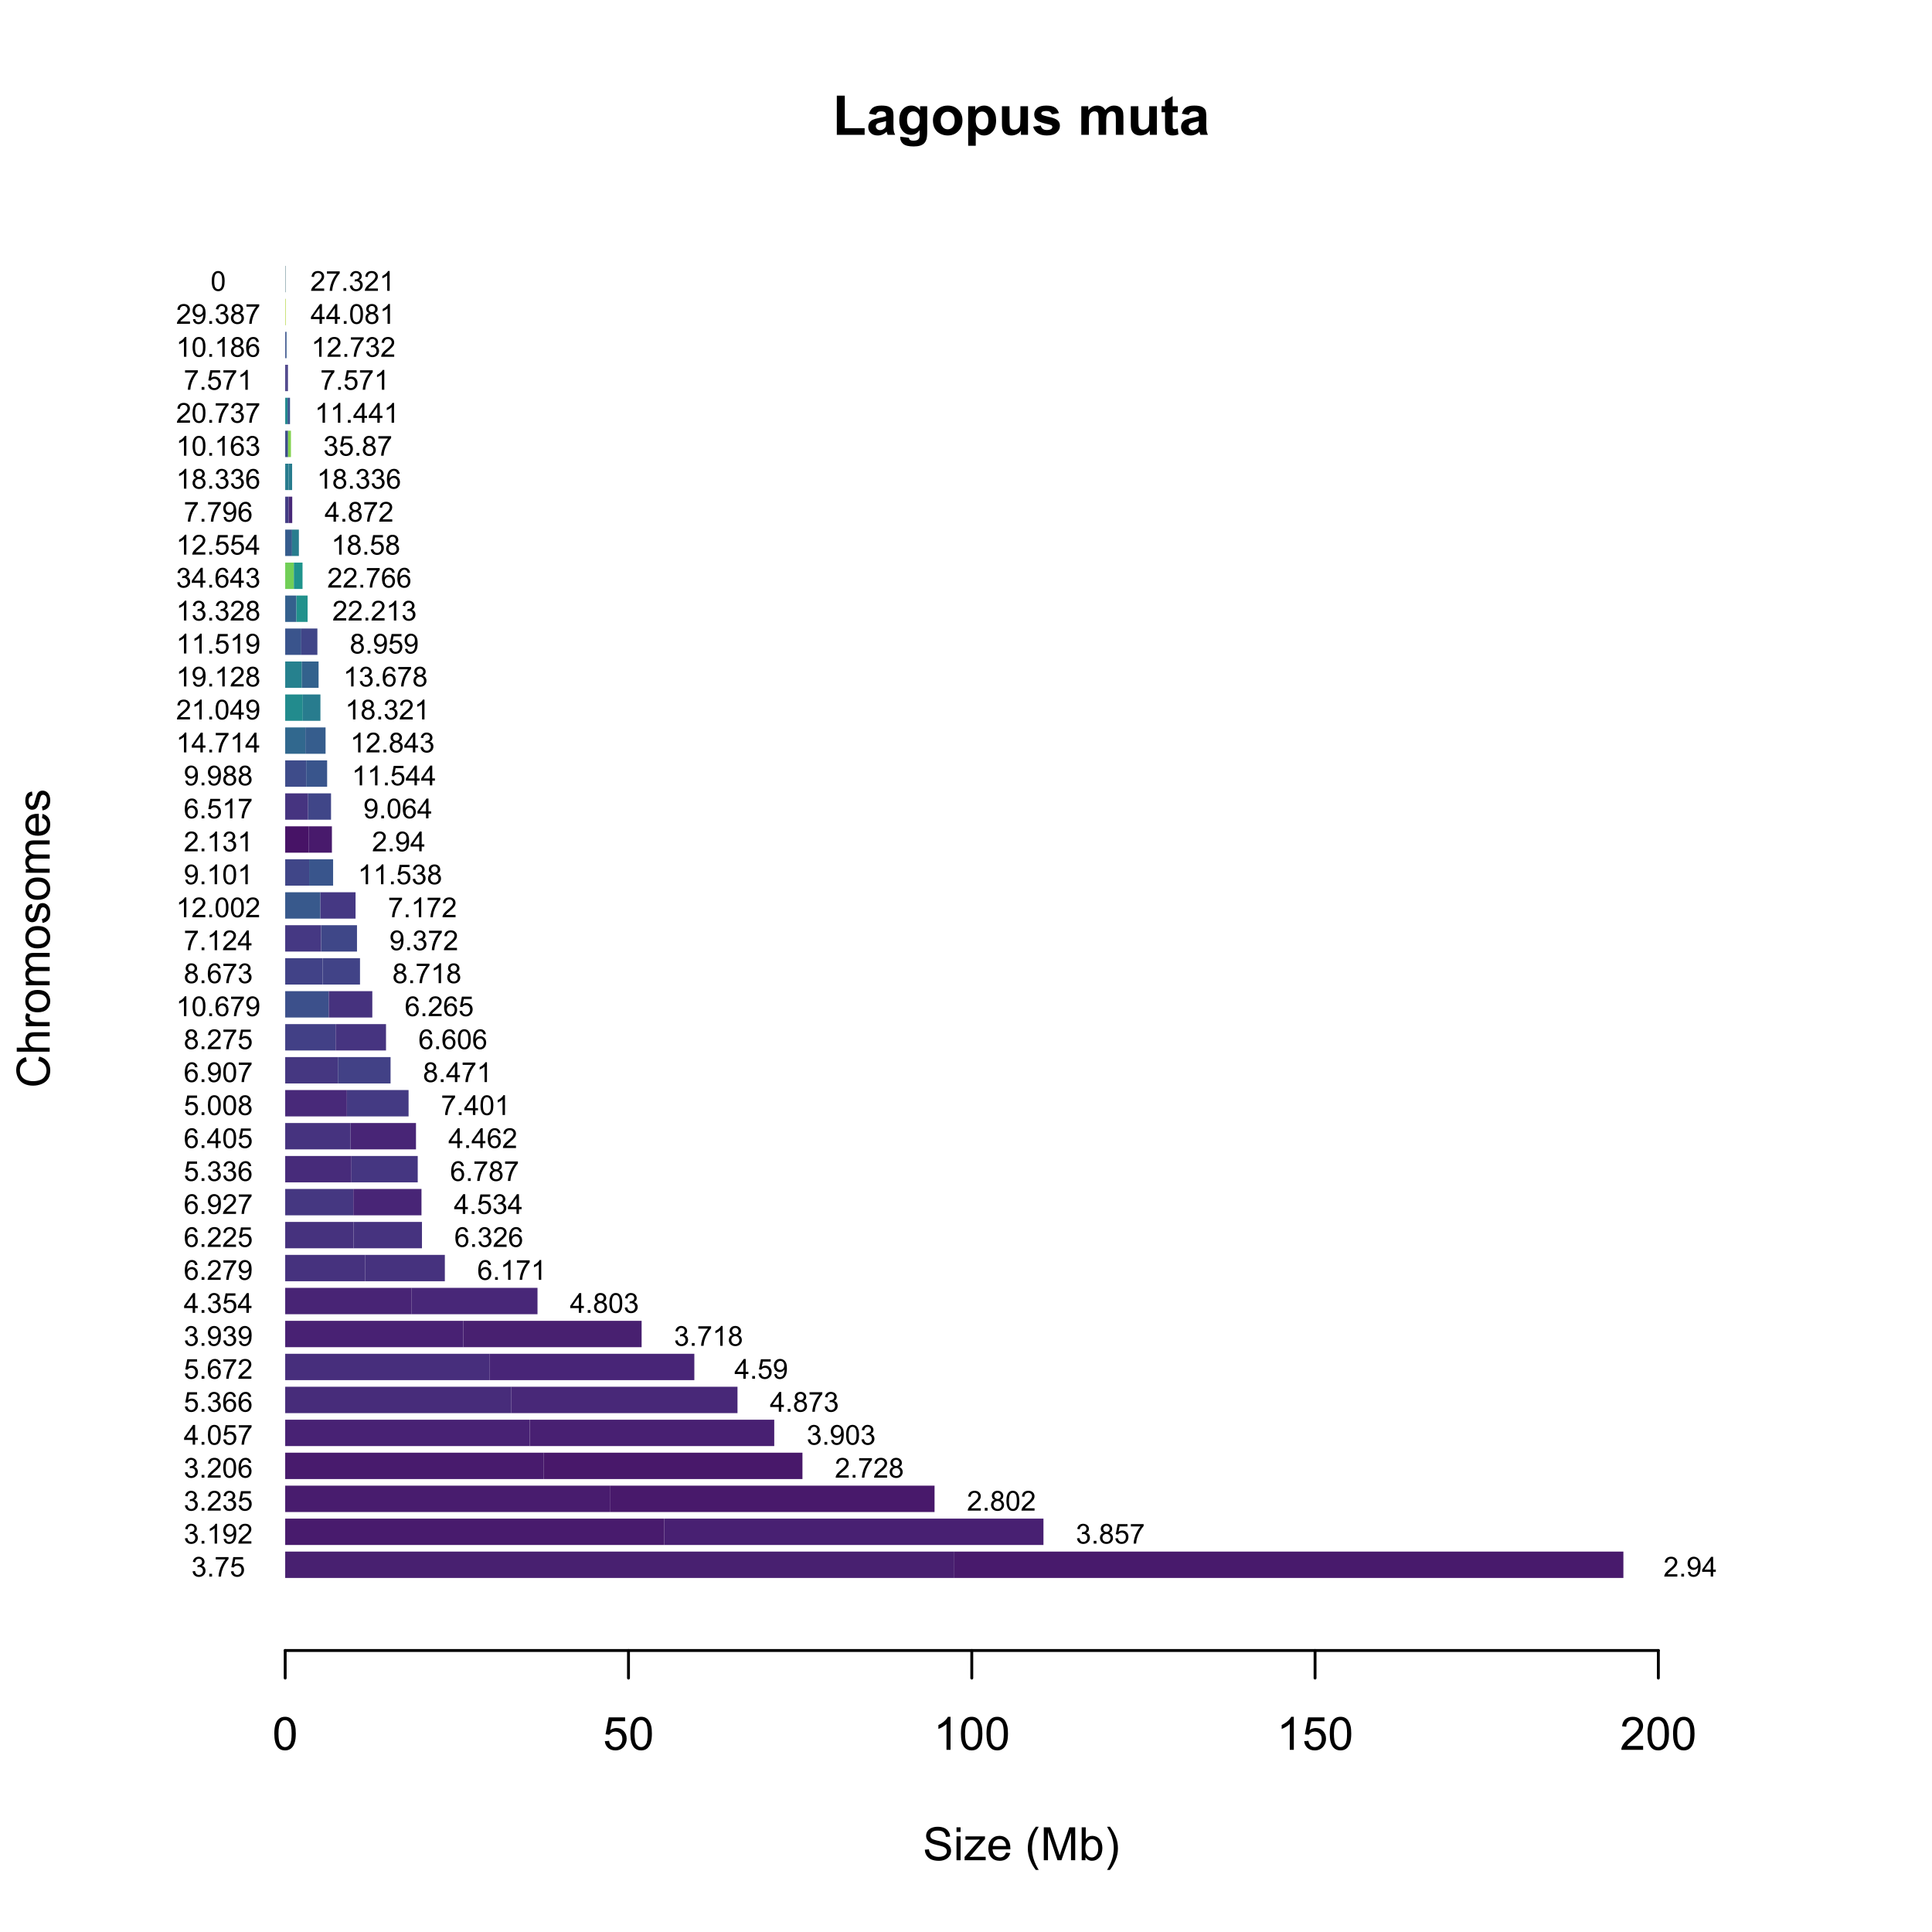 <?xml version="1.0" encoding="UTF-8"?>
<svg xmlns="http://www.w3.org/2000/svg" xmlns:xlink="http://www.w3.org/1999/xlink" width="504" height="504" viewBox="0 0 504 504">
<defs>
<g>
<g id="glyph-0-0">
<path d="M 1.105 0 L 1.105 -10.223 L 3.184 -10.223 L 3.184 -1.738 L 8.359 -1.738 L 8.359 0 Z M 1.105 0 "/>
</g>
<g id="glyph-0-1">
<path d="M 2.512 -5.188 L 0.719 -5.512 C 0.918 -6.234 1.266 -6.77 1.758 -7.117 C 2.25 -7.461 2.98 -7.637 3.953 -7.637 C 4.832 -7.637 5.488 -7.531 5.922 -7.324 C 6.352 -7.113 6.656 -6.848 6.832 -6.527 C 7.008 -6.207 7.094 -5.617 7.094 -4.762 L 7.074 -2.453 C 7.074 -1.797 7.105 -1.312 7.168 -1 C 7.23 -0.691 7.352 -0.355 7.523 0 L 5.57 0 C 5.516 -0.133 5.453 -0.324 5.379 -0.582 C 5.348 -0.699 5.324 -0.777 5.309 -0.816 C 4.973 -0.488 4.609 -0.242 4.227 -0.078 C 3.84 0.086 3.43 0.168 2.996 0.168 C 2.227 0.168 1.621 -0.039 1.176 -0.457 C 0.734 -0.875 0.512 -1.402 0.512 -2.039 C 0.512 -2.461 0.613 -2.836 0.816 -3.168 C 1.016 -3.496 1.301 -3.75 1.664 -3.926 C 2.027 -4.102 2.551 -4.258 3.234 -4.387 C 4.156 -4.562 4.797 -4.723 5.152 -4.871 L 5.152 -5.07 C 5.152 -5.449 5.059 -5.719 4.871 -5.883 C 4.684 -6.043 4.332 -6.125 3.812 -6.125 C 3.461 -6.125 3.184 -6.055 2.988 -5.918 C 2.793 -5.777 2.633 -5.535 2.512 -5.188 M 5.152 -3.586 C 4.902 -3.5 4.5 -3.402 3.953 -3.285 C 3.402 -3.168 3.043 -3.051 2.875 -2.938 C 2.617 -2.758 2.488 -2.523 2.488 -2.242 C 2.488 -1.965 2.594 -1.727 2.797 -1.527 C 3.004 -1.324 3.266 -1.223 3.586 -1.223 C 3.941 -1.223 4.281 -1.34 4.605 -1.574 C 4.844 -1.754 5 -1.973 5.078 -2.23 C 5.129 -2.398 5.152 -2.719 5.152 -3.191 Z M 5.152 -3.586 "/>
</g>
<g id="glyph-0-2">
<path d="M 0.852 0.492 L 3.109 0.766 C 3.145 1.027 3.23 1.211 3.367 1.309 C 3.555 1.449 3.852 1.52 4.254 1.52 C 4.77 1.52 5.156 1.441 5.414 1.285 C 5.586 1.184 5.719 1.016 5.809 0.789 C 5.867 0.625 5.898 0.32 5.898 -0.121 L 5.898 -1.211 C 5.309 -0.402 4.562 0 3.664 0 C 2.66 0 1.867 -0.426 1.281 -1.273 C 0.82 -1.941 0.59 -2.777 0.59 -3.777 C 0.59 -5.027 0.891 -5.984 1.492 -6.645 C 2.098 -7.305 2.844 -7.637 3.742 -7.637 C 4.664 -7.637 5.426 -7.23 6.027 -6.418 L 6.027 -7.469 L 7.875 -7.469 L 7.875 -0.766 C 7.875 0.113 7.801 0.773 7.656 1.211 C 7.512 1.645 7.309 1.988 7.047 2.234 C 6.781 2.484 6.434 2.68 5.992 2.82 C 5.555 2.961 5 3.031 4.332 3.031 C 3.066 3.031 2.168 2.812 1.637 2.379 C 1.109 1.945 0.844 1.398 0.844 0.73 C 0.844 0.664 0.848 0.586 0.852 0.492 M 2.617 -3.887 C 2.617 -3.098 2.77 -2.516 3.074 -2.148 C 3.383 -1.781 3.762 -1.598 4.211 -1.598 C 4.695 -1.598 5.102 -1.785 5.434 -2.164 C 5.77 -2.539 5.934 -3.098 5.934 -3.84 C 5.934 -4.613 5.773 -5.188 5.457 -5.562 C 5.137 -5.938 4.734 -6.125 4.246 -6.125 C 3.773 -6.125 3.383 -5.941 3.074 -5.57 C 2.77 -5.203 2.617 -4.645 2.617 -3.887 Z M 2.617 -3.887 "/>
</g>
<g id="glyph-0-3">
<path d="M 0.578 -3.84 C 0.578 -4.496 0.738 -5.129 1.062 -5.746 C 1.387 -6.359 1.844 -6.828 2.438 -7.152 C 3.027 -7.473 3.691 -7.637 4.422 -7.637 C 5.551 -7.637 6.477 -7.27 7.199 -6.535 C 7.922 -5.801 8.281 -4.875 8.281 -3.754 C 8.281 -2.625 7.918 -1.688 7.188 -0.945 C 6.461 -0.203 5.543 0.168 4.438 0.168 C 3.754 0.168 3.098 0.016 2.477 -0.297 C 1.855 -0.605 1.387 -1.059 1.062 -1.656 C 0.738 -2.254 0.578 -2.98 0.578 -3.84 M 2.602 -3.734 C 2.602 -2.992 2.777 -2.426 3.129 -2.031 C 3.48 -1.637 3.914 -1.441 4.43 -1.441 C 4.945 -1.441 5.379 -1.637 5.727 -2.031 C 6.074 -2.426 6.25 -2.996 6.25 -3.746 C 6.25 -4.48 6.074 -5.043 5.727 -5.434 C 5.379 -5.828 4.945 -6.027 4.43 -6.027 C 3.914 -6.027 3.48 -5.828 3.129 -5.434 C 2.777 -5.043 2.602 -4.473 2.602 -3.734 Z M 2.602 -3.734 "/>
</g>
<g id="glyph-0-4">
<path d="M 0.977 -7.469 L 2.82 -7.469 L 2.82 -6.371 C 3.059 -6.746 3.383 -7.051 3.789 -7.285 C 4.199 -7.52 4.648 -7.637 5.148 -7.637 C 6.016 -7.637 6.75 -7.297 7.355 -6.617 C 7.961 -5.938 8.262 -4.988 8.262 -3.777 C 8.262 -2.527 7.957 -1.559 7.348 -0.867 C 6.738 -0.176 6 0.168 5.133 0.168 C 4.719 0.168 4.348 0.086 4.012 -0.078 C 3.676 -0.242 3.324 -0.523 2.953 -0.922 L 2.953 2.84 L 0.977 2.84 L 0.977 -7.469 M 2.934 -3.859 C 2.934 -3.02 3.098 -2.402 3.43 -2 C 3.766 -1.598 4.168 -1.398 4.648 -1.398 C 5.105 -1.398 5.488 -1.582 5.793 -1.949 C 6.098 -2.32 6.25 -2.922 6.25 -3.762 C 6.25 -4.543 6.094 -5.125 5.781 -5.504 C 5.465 -5.887 5.078 -6.074 4.613 -6.074 C 4.129 -6.074 3.73 -5.887 3.41 -5.516 C 3.09 -5.145 2.934 -4.59 2.934 -3.859 Z M 2.934 -3.859 "/>
</g>
<g id="glyph-0-5">
<path d="M 5.949 0 L 5.949 -1.117 C 5.676 -0.719 5.32 -0.406 4.875 -0.176 C 4.434 0.055 3.965 0.168 3.473 0.168 C 2.973 0.168 2.523 0.059 2.125 -0.16 C 1.727 -0.383 1.438 -0.691 1.258 -1.09 C 1.082 -1.488 0.992 -2.039 0.992 -2.742 L 0.992 -7.469 L 2.969 -7.469 L 2.969 -4.035 C 2.969 -2.984 3.004 -2.344 3.074 -2.105 C 3.148 -1.867 3.281 -1.68 3.473 -1.543 C 3.664 -1.406 3.91 -1.336 4.203 -1.336 C 4.543 -1.336 4.844 -1.43 5.113 -1.613 C 5.379 -1.797 5.562 -2.027 5.66 -2.301 C 5.758 -2.578 5.809 -3.25 5.809 -4.316 L 5.809 -7.469 L 7.785 -7.469 L 7.785 0 Z M 5.949 0 "/>
</g>
<g id="glyph-0-6">
<path d="M 0.336 -2.129 L 2.32 -2.434 C 2.406 -2.047 2.574 -1.758 2.832 -1.559 C 3.09 -1.359 3.453 -1.258 3.918 -1.258 C 4.426 -1.258 4.812 -1.352 5.07 -1.539 C 5.242 -1.672 5.328 -1.848 5.328 -2.066 C 5.328 -2.219 5.281 -2.34 5.188 -2.441 C 5.09 -2.535 4.871 -2.621 4.527 -2.699 C 2.934 -3.051 1.926 -3.371 1.496 -3.664 C 0.906 -4.066 0.613 -4.625 0.613 -5.344 C 0.613 -5.992 0.867 -6.535 1.379 -6.977 C 1.891 -7.414 2.68 -7.637 3.754 -7.637 C 4.777 -7.637 5.535 -7.469 6.031 -7.137 C 6.531 -6.805 6.871 -6.312 7.059 -5.66 L 5.195 -5.316 C 5.117 -5.605 4.965 -5.828 4.742 -5.984 C 4.52 -6.137 4.203 -6.215 3.789 -6.215 C 3.27 -6.215 2.898 -6.145 2.672 -5.996 C 2.523 -5.895 2.445 -5.762 2.445 -5.598 C 2.445 -5.457 2.512 -5.336 2.645 -5.238 C 2.82 -5.105 3.438 -4.922 4.488 -4.684 C 5.543 -4.445 6.277 -4.152 6.695 -3.805 C 7.105 -3.453 7.312 -2.961 7.312 -2.336 C 7.312 -1.648 7.027 -1.062 6.453 -0.57 C 5.883 -0.078 5.035 0.168 3.918 0.168 C 2.898 0.168 2.094 -0.039 1.5 -0.449 C 0.91 -0.863 0.52 -1.422 0.336 -2.129 Z M 0.336 -2.129 "/>
</g>
<g id="glyph-0-7">
</g>
<g id="glyph-0-8">
<path d="M 0.887 -7.469 L 2.707 -7.469 L 2.707 -6.449 C 3.359 -7.238 4.133 -7.637 5.035 -7.637 C 5.512 -7.637 5.926 -7.539 6.277 -7.34 C 6.629 -7.145 6.918 -6.848 7.145 -6.449 C 7.473 -6.848 7.824 -7.145 8.207 -7.34 C 8.586 -7.539 8.992 -7.637 9.422 -7.637 C 9.969 -7.637 10.434 -7.523 10.812 -7.301 C 11.195 -7.078 11.477 -6.754 11.664 -6.32 C 11.801 -6.004 11.867 -5.488 11.867 -4.773 L 11.867 0 L 9.895 0 L 9.895 -4.27 C 9.895 -5.008 9.824 -5.488 9.688 -5.703 C 9.508 -5.984 9.227 -6.125 8.844 -6.125 C 8.57 -6.125 8.309 -6.039 8.066 -5.871 C 7.82 -5.703 7.645 -5.453 7.539 -5.129 C 7.43 -4.805 7.375 -4.289 7.375 -3.586 L 7.375 0 L 5.398 0 L 5.398 -4.094 C 5.398 -4.82 5.363 -5.289 5.293 -5.5 C 5.223 -5.711 5.113 -5.867 4.969 -5.969 C 4.82 -6.074 4.621 -6.125 4.367 -6.125 C 4.062 -6.125 3.789 -6.043 3.543 -5.879 C 3.301 -5.715 3.125 -5.477 3.02 -5.168 C 2.914 -4.859 2.863 -4.344 2.863 -3.629 L 2.863 0 L 0.887 0 Z M 0.887 -7.469 "/>
</g>
<g id="glyph-0-9">
<path d="M 4.457 -7.469 L 4.457 -5.891 L 3.109 -5.891 L 3.109 -2.883 C 3.109 -2.273 3.121 -1.918 3.145 -1.816 C 3.172 -1.715 3.23 -1.633 3.32 -1.566 C 3.414 -1.504 3.523 -1.469 3.656 -1.469 C 3.84 -1.469 4.105 -1.531 4.449 -1.66 L 4.621 -0.125 C 4.16 0.07 3.641 0.168 3.059 0.168 C 2.703 0.168 2.383 0.109 2.094 -0.012 C 1.809 -0.129 1.598 -0.285 1.465 -0.473 C 1.332 -0.664 1.238 -0.922 1.188 -1.246 C 1.145 -1.473 1.125 -1.938 1.125 -2.637 L 1.125 -5.891 L 0.219 -5.891 L 0.219 -7.469 L 1.125 -7.469 L 1.125 -8.949 L 3.109 -10.105 L 3.109 -7.469 Z M 4.457 -7.469 "/>
</g>
<g id="glyph-1-0">
<path d="M 0.539 -2.758 L 1.609 -2.852 C 1.66 -2.422 1.781 -2.07 1.965 -1.797 C 2.152 -1.52 2.438 -1.297 2.828 -1.129 C 3.219 -0.957 3.66 -0.875 4.148 -0.875 C 4.582 -0.875 4.965 -0.938 5.297 -1.066 C 5.629 -1.195 5.875 -1.371 6.039 -1.598 C 6.199 -1.82 6.281 -2.066 6.281 -2.332 C 6.281 -2.602 6.203 -2.836 6.047 -3.039 C 5.891 -3.238 5.633 -3.406 5.273 -3.547 C 5.043 -3.633 4.531 -3.773 3.742 -3.965 C 2.953 -4.152 2.402 -4.332 2.086 -4.5 C 1.676 -4.715 1.371 -4.98 1.168 -5.301 C 0.969 -5.617 0.867 -5.973 0.867 -6.367 C 0.867 -6.805 0.992 -7.207 1.234 -7.586 C 1.484 -7.961 1.84 -8.246 2.312 -8.445 C 2.785 -8.637 3.312 -8.734 3.891 -8.734 C 4.527 -8.734 5.09 -8.633 5.574 -8.43 C 6.062 -8.223 6.434 -7.922 6.695 -7.523 C 6.957 -7.125 7.098 -6.672 7.117 -6.172 L 6.031 -6.086 C 5.969 -6.629 5.773 -7.039 5.434 -7.32 C 5.098 -7.594 4.598 -7.734 3.938 -7.734 C 3.25 -7.734 2.75 -7.609 2.434 -7.355 C 2.121 -7.105 1.961 -6.801 1.961 -6.445 C 1.961 -6.137 2.074 -5.883 2.297 -5.684 C 2.516 -5.484 3.086 -5.281 4.012 -5.07 C 4.934 -4.863 5.566 -4.68 5.914 -4.523 C 6.41 -4.293 6.781 -4 7.02 -3.648 C 7.258 -3.293 7.375 -2.887 7.375 -2.426 C 7.375 -1.969 7.246 -1.539 6.984 -1.133 C 6.723 -0.73 6.348 -0.414 5.855 -0.191 C 5.367 0.035 4.812 0.148 4.203 0.148 C 3.422 0.148 2.773 0.031 2.246 -0.195 C 1.723 -0.418 1.309 -0.762 1.012 -1.215 C 0.711 -1.672 0.555 -2.188 0.539 -2.758 Z M 0.539 -2.758 "/>
</g>
<g id="glyph-1-1">
<path d="M 0.797 -7.375 L 0.797 -8.59 L 1.852 -8.59 L 1.852 -7.375 L 0.797 -7.375 M 0.797 0 L 0.797 -6.223 L 1.852 -6.223 L 1.852 0 Z M 0.797 0 "/>
</g>
<g id="glyph-1-2">
<path d="M 0.234 0 L 0.234 -0.855 L 4.195 -5.402 C 3.746 -5.379 3.348 -5.367 3.008 -5.367 L 0.469 -5.367 L 0.469 -6.223 L 5.555 -6.223 L 5.555 -5.523 L 2.188 -1.578 L 1.535 -0.855 C 2.008 -0.891 2.449 -0.906 2.867 -0.906 L 5.742 -0.906 L 5.742 0 Z M 0.234 0 "/>
</g>
<g id="glyph-1-3">
<path d="M 5.051 -2.004 L 6.141 -1.867 C 5.969 -1.23 5.648 -0.738 5.188 -0.387 C 4.719 -0.035 4.125 0.141 3.406 0.141 C 2.492 0.141 1.773 -0.141 1.238 -0.699 C 0.707 -1.262 0.438 -2.047 0.438 -3.059 C 0.438 -4.105 0.711 -4.918 1.25 -5.496 C 1.789 -6.074 2.484 -6.363 3.344 -6.363 C 4.18 -6.363 4.859 -6.078 5.383 -5.516 C 5.914 -4.945 6.176 -4.148 6.176 -3.125 C 6.176 -3.059 6.172 -2.965 6.172 -2.844 L 1.531 -2.844 C 1.566 -2.156 1.762 -1.633 2.109 -1.273 C 2.457 -0.906 2.891 -0.727 3.41 -0.727 C 3.797 -0.727 4.125 -0.828 4.398 -1.031 C 4.672 -1.234 4.891 -1.559 5.051 -2.004 M 1.586 -3.711 L 5.062 -3.711 C 5.016 -4.23 4.883 -4.625 4.664 -4.887 C 4.328 -5.293 3.891 -5.496 3.359 -5.496 C 2.871 -5.496 2.465 -5.332 2.137 -5.008 C 1.805 -4.684 1.625 -4.25 1.586 -3.711 Z M 1.586 -3.711 "/>
</g>
<g id="glyph-1-4">
</g>
<g id="glyph-1-5">
<path d="M 2.805 2.523 C 2.223 1.789 1.73 0.93 1.328 -0.055 C 0.93 -1.035 0.727 -2.055 0.727 -3.109 C 0.727 -4.039 0.875 -4.93 1.18 -5.781 C 1.531 -6.77 2.07 -7.754 2.805 -8.734 L 3.562 -8.734 C 3.09 -7.922 2.777 -7.344 2.625 -6.996 C 2.387 -6.457 2.199 -5.895 2.062 -5.309 C 1.895 -4.578 1.812 -3.844 1.812 -3.105 C 1.812 -1.227 2.395 0.652 3.562 2.523 Z M 2.805 2.523 "/>
</g>
<g id="glyph-1-6">
<path d="M 0.891 0 L 0.891 -8.59 L 2.602 -8.59 L 4.633 -2.508 C 4.82 -1.941 4.957 -1.516 5.047 -1.234 C 5.141 -1.547 5.293 -2.008 5.5 -2.613 L 7.559 -8.59 L 9.086 -8.59 L 9.086 0 L 7.992 0 L 7.992 -7.188 L 5.496 0 L 4.469 0 L 1.984 -7.312 L 1.984 0 Z M 0.891 0 "/>
</g>
<g id="glyph-1-7">
<path d="M 1.766 0 L 0.785 0 L 0.785 -8.59 L 1.84 -8.59 L 1.84 -5.523 C 2.285 -6.082 2.852 -6.363 3.547 -6.363 C 3.926 -6.363 4.289 -6.285 4.633 -6.133 C 4.973 -5.977 5.254 -5.762 5.477 -5.48 C 5.695 -5.203 5.867 -4.863 5.992 -4.469 C 6.117 -4.074 6.18 -3.652 6.18 -3.203 C 6.18 -2.141 5.918 -1.312 5.391 -0.734 C 4.863 -0.152 4.23 0.141 3.492 0.141 C 2.758 0.141 2.18 -0.168 1.766 -0.781 L 1.766 0 M 1.75 -3.156 C 1.75 -2.41 1.852 -1.871 2.055 -1.539 C 2.387 -1 2.836 -0.727 3.406 -0.727 C 3.863 -0.727 4.262 -0.926 4.602 -1.328 C 4.934 -1.727 5.102 -2.324 5.102 -3.117 C 5.102 -3.93 4.941 -4.531 4.621 -4.914 C 4.297 -5.305 3.906 -5.496 3.453 -5.496 C 2.988 -5.496 2.59 -5.297 2.258 -4.895 C 1.922 -4.496 1.75 -3.914 1.75 -3.156 Z M 1.75 -3.156 "/>
</g>
<g id="glyph-1-8">
<path d="M 1.484 2.523 L 0.727 2.523 C 1.895 0.652 2.477 -1.227 2.477 -3.105 C 2.477 -3.84 2.395 -4.566 2.227 -5.289 C 2.094 -5.875 1.906 -6.438 1.672 -6.977 C 1.516 -7.328 1.203 -7.914 0.727 -8.734 L 1.484 -8.734 C 2.215 -7.754 2.758 -6.77 3.109 -5.781 C 3.41 -4.93 3.562 -4.039 3.562 -3.109 C 3.562 -2.055 3.359 -1.035 2.957 -0.055 C 2.551 0.93 2.059 1.789 1.484 2.523 Z M 1.484 2.523 "/>
</g>
<g id="glyph-1-9">
<path d="M 0.5 -4.234 C 0.5 -5.25 0.602 -6.07 0.812 -6.688 C 1.02 -7.309 1.332 -7.785 1.742 -8.121 C 2.156 -8.457 2.672 -8.625 3.297 -8.625 C 3.758 -8.625 4.164 -8.531 4.512 -8.348 C 4.859 -8.16 5.145 -7.895 5.375 -7.543 C 5.598 -7.195 5.777 -6.77 5.906 -6.266 C 6.035 -5.766 6.102 -5.086 6.102 -4.234 C 6.102 -3.227 5.996 -2.414 5.789 -1.797 C 5.582 -1.176 5.273 -0.699 4.859 -0.359 C 4.449 -0.023 3.926 0.148 3.297 0.148 C 2.469 0.148 1.82 -0.152 1.348 -0.742 C 0.781 -1.461 0.5 -2.621 0.5 -4.234 M 1.582 -4.234 C 1.582 -2.824 1.746 -1.887 2.078 -1.422 C 2.406 -0.953 2.812 -0.719 3.297 -0.719 C 3.781 -0.719 4.191 -0.953 4.52 -1.422 C 4.852 -1.891 5.016 -2.828 5.016 -4.234 C 5.016 -5.648 4.852 -6.59 4.52 -7.055 C 4.191 -7.52 3.781 -7.75 3.289 -7.75 C 2.801 -7.75 2.414 -7.547 2.125 -7.137 C 1.766 -6.613 1.582 -5.645 1.582 -4.234 Z M 1.582 -4.234 "/>
</g>
<g id="glyph-1-10">
<path d="M 0.5 -2.25 L 1.605 -2.344 C 1.688 -1.805 1.879 -1.398 2.176 -1.129 C 2.477 -0.855 2.836 -0.719 3.258 -0.719 C 3.766 -0.719 4.195 -0.91 4.547 -1.297 C 4.898 -1.676 5.074 -2.188 5.074 -2.82 C 5.074 -3.418 4.906 -3.895 4.566 -4.242 C 4.23 -4.59 3.785 -4.762 3.242 -4.766 C 2.898 -4.762 2.594 -4.688 2.32 -4.531 C 2.047 -4.379 1.832 -4.18 1.676 -3.93 L 0.688 -4.062 L 1.516 -8.473 L 5.789 -8.473 L 5.789 -7.465 L 2.359 -7.465 L 1.898 -5.156 C 2.414 -5.516 2.953 -5.695 3.523 -5.695 C 4.273 -5.695 4.906 -5.434 5.422 -4.914 C 5.938 -4.395 6.195 -3.727 6.195 -2.914 C 6.195 -2.133 5.965 -1.461 5.516 -0.898 C 4.961 -0.203 4.211 0.148 3.258 0.148 C 2.477 0.148 1.84 -0.074 1.344 -0.508 C 0.852 -0.945 0.57 -1.527 0.5 -2.25 Z M 0.5 -2.25 "/>
</g>
<g id="glyph-1-11">
<path d="M 4.469 0 L 3.414 0 L 3.414 -6.719 C 3.16 -6.477 2.828 -6.234 2.418 -5.992 C 2.004 -5.75 1.633 -5.57 1.305 -5.449 L 1.305 -6.469 C 1.895 -6.746 2.41 -7.082 2.852 -7.477 C 3.293 -7.871 3.605 -8.254 3.789 -8.625 L 4.469 -8.625 Z M 4.469 0 "/>
</g>
<g id="glyph-1-12">
<path d="M 6.039 -1.016 L 6.039 0 L 0.363 0 C 0.355 -0.254 0.395 -0.5 0.484 -0.734 C 0.629 -1.117 0.863 -1.5 1.18 -1.875 C 1.5 -2.25 1.957 -2.684 2.562 -3.176 C 3.492 -3.941 4.125 -4.547 4.453 -4.996 C 4.781 -5.441 4.945 -5.867 4.945 -6.266 C 4.945 -6.68 4.797 -7.035 4.496 -7.32 C 4.199 -7.609 3.809 -7.75 3.328 -7.75 C 2.82 -7.75 2.414 -7.602 2.109 -7.297 C 1.805 -6.992 1.648 -6.57 1.648 -6.031 L 0.562 -6.141 C 0.637 -6.949 0.918 -7.566 1.398 -7.988 C 1.883 -8.414 2.535 -8.625 3.352 -8.625 C 4.176 -8.625 4.828 -8.398 5.309 -7.938 C 5.789 -7.484 6.031 -6.914 6.031 -6.242 C 6.031 -5.895 5.957 -5.559 5.82 -5.227 C 5.676 -4.895 5.445 -4.543 5.117 -4.18 C 4.793 -3.809 4.25 -3.305 3.492 -2.664 C 2.859 -2.133 2.453 -1.773 2.273 -1.586 C 2.094 -1.395 1.945 -1.203 1.828 -1.016 Z M 6.039 -1.016 "/>
</g>
<g id="glyph-2-0">
<path d="M -3.012 -7.055 L -2.723 -8.191 C -1.789 -7.953 -1.078 -7.523 -0.59 -6.906 C -0.098 -6.285 0.148 -5.527 0.148 -4.633 C 0.148 -3.711 -0.043 -2.957 -0.418 -2.375 C -0.797 -1.797 -1.344 -1.355 -2.055 -1.051 C -2.77 -0.75 -3.539 -0.598 -4.359 -0.598 C -5.254 -0.598 -6.035 -0.77 -6.699 -1.109 C -7.367 -1.453 -7.871 -1.938 -8.219 -2.57 C -8.562 -3.199 -8.734 -3.895 -8.734 -4.652 C -8.734 -5.512 -8.516 -6.234 -8.078 -6.82 C -7.641 -7.406 -7.027 -7.812 -6.234 -8.047 L -5.969 -6.926 C -6.594 -6.727 -7.051 -6.438 -7.336 -6.059 C -7.621 -5.68 -7.766 -5.203 -7.766 -4.629 C -7.766 -3.969 -7.605 -3.418 -7.289 -2.973 C -6.973 -2.531 -6.547 -2.219 -6.016 -2.039 C -5.48 -1.859 -4.93 -1.77 -4.367 -1.77 C -3.633 -1.77 -2.996 -1.875 -2.453 -2.09 C -1.906 -2.301 -1.5 -2.633 -1.23 -3.082 C -0.961 -3.531 -0.824 -4.016 -0.824 -4.539 C -0.824 -5.176 -1.008 -5.715 -1.375 -6.156 C -1.742 -6.598 -2.289 -6.898 -3.012 -7.055 Z M -3.012 -7.055 "/>
</g>
<g id="glyph-2-1">
<path d="M 0 -0.789 L -8.59 -0.793 L -8.59 -1.848 L -5.508 -1.848 C -6.078 -2.336 -6.363 -2.957 -6.363 -3.711 C -6.363 -4.168 -6.273 -4.57 -6.09 -4.91 C -5.91 -5.25 -5.656 -5.492 -5.336 -5.641 C -5.016 -5.785 -4.555 -5.859 -3.941 -5.859 L 0 -5.859 L 0 -4.805 L -3.941 -4.805 C -4.469 -4.805 -4.855 -4.691 -5.094 -4.461 C -5.336 -4.234 -5.453 -3.91 -5.453 -3.492 C -5.453 -3.18 -5.375 -2.887 -5.211 -2.609 C -5.051 -2.336 -4.828 -2.141 -4.555 -2.023 C -4.273 -1.906 -3.891 -1.848 -3.406 -1.848 L 0 -1.844 Z M 0 -0.789 "/>
</g>
<g id="glyph-2-2">
<path d="M 0 -0.781 L -6.223 -0.781 L -6.223 -1.73 L -5.281 -1.73 C -5.719 -1.969 -6.012 -2.195 -6.152 -2.398 C -6.293 -2.605 -6.363 -2.828 -6.363 -3.078 C -6.363 -3.43 -6.25 -3.793 -6.023 -4.16 L -5.047 -3.797 C -5.195 -3.539 -5.273 -3.281 -5.273 -3.023 C -5.273 -2.793 -5.203 -2.586 -5.066 -2.402 C -4.926 -2.219 -4.734 -2.086 -4.488 -2.012 C -4.113 -1.895 -3.703 -1.836 -3.258 -1.836 L 0 -1.836 Z M 0 -0.781 "/>
</g>
<g id="glyph-2-3">
<path d="M -3.109 -0.398 C -4.262 -0.398 -5.117 -0.719 -5.672 -1.359 C -6.133 -1.895 -6.363 -2.547 -6.363 -3.316 C -6.363 -4.172 -6.082 -4.871 -5.523 -5.414 C -4.961 -5.957 -4.188 -6.227 -3.199 -6.227 C -2.398 -6.227 -1.77 -6.109 -1.309 -5.867 C -0.852 -5.629 -0.492 -5.277 -0.238 -4.82 C 0.012 -4.359 0.141 -3.859 0.141 -3.316 C 0.141 -2.445 -0.141 -1.742 -0.695 -1.203 C -1.254 -0.668 -2.059 -0.398 -3.109 -0.398 M -3.109 -1.484 C -2.312 -1.484 -1.719 -1.656 -1.32 -2.004 C -0.926 -2.352 -0.727 -2.789 -0.727 -3.316 C -0.727 -3.84 -0.926 -4.273 -1.324 -4.625 C -1.723 -4.969 -2.328 -5.145 -3.145 -5.145 C -3.914 -5.145 -4.5 -4.969 -4.895 -4.621 C -5.293 -4.27 -5.492 -3.836 -5.492 -3.316 C -5.492 -2.789 -5.293 -2.352 -4.898 -2.004 C -4.504 -1.656 -3.906 -1.484 -3.109 -1.484 Z M -3.109 -1.484 "/>
</g>
<g id="glyph-2-4">
<path d="M 0 -0.789 L -6.223 -0.793 L -6.223 -1.734 L -5.352 -1.734 C -5.656 -1.93 -5.898 -2.188 -6.086 -2.516 C -6.27 -2.836 -6.363 -3.207 -6.363 -3.621 C -6.363 -4.082 -6.266 -4.461 -6.078 -4.754 C -5.883 -5.051 -5.617 -5.258 -5.273 -5.379 C -6 -5.871 -6.363 -6.512 -6.363 -7.301 C -6.363 -7.918 -6.191 -8.391 -5.852 -8.727 C -5.508 -9.055 -4.98 -9.223 -4.27 -9.223 L 0 -9.223 L 0 -8.172 L -3.918 -8.172 C -4.34 -8.172 -4.645 -8.141 -4.832 -8.07 C -5.016 -8.004 -5.164 -7.879 -5.277 -7.699 C -5.391 -7.52 -5.449 -7.309 -5.449 -7.066 C -5.449 -6.629 -5.305 -6.266 -5.012 -5.977 C -4.723 -5.688 -4.254 -5.543 -3.613 -5.543 L 0 -5.543 L 0 -4.488 L -4.043 -4.488 C -4.512 -4.488 -4.863 -4.402 -5.098 -4.23 C -5.332 -4.059 -5.449 -3.777 -5.449 -3.387 C -5.449 -3.09 -5.371 -2.816 -5.215 -2.562 C -5.059 -2.312 -4.828 -2.129 -4.531 -2.016 C -4.227 -1.902 -3.793 -1.848 -3.227 -1.848 L 0 -1.844 Z M 0 -0.789 "/>
</g>
<g id="glyph-2-5">
<path d="M -1.859 -0.371 L -2.023 -1.414 C -1.602 -1.469 -1.281 -1.633 -1.059 -1.902 C -0.836 -2.168 -0.727 -2.543 -0.727 -3.023 C -0.727 -3.508 -0.824 -3.867 -1.023 -4.102 C -1.219 -4.336 -1.449 -4.453 -1.715 -4.453 C -1.953 -4.453 -2.141 -4.348 -2.277 -4.141 C -2.371 -3.996 -2.492 -3.641 -2.637 -3.062 C -2.832 -2.289 -3 -1.754 -3.145 -1.457 C -3.285 -1.156 -3.484 -0.93 -3.734 -0.777 C -3.988 -0.621 -4.266 -0.547 -4.57 -0.547 C -4.848 -0.547 -5.105 -0.609 -5.34 -0.734 C -5.578 -0.863 -5.773 -1.035 -5.93 -1.254 C -6.051 -1.418 -6.152 -1.641 -6.238 -1.926 C -6.32 -2.207 -6.363 -2.512 -6.363 -2.836 C -6.363 -3.324 -6.293 -3.754 -6.152 -4.121 C -6.012 -4.492 -5.82 -4.762 -5.582 -4.938 C -5.34 -5.113 -5.02 -5.234 -4.617 -5.305 L -4.477 -4.273 C -4.797 -4.227 -5.047 -4.09 -5.227 -3.863 C -5.406 -3.641 -5.496 -3.324 -5.496 -2.914 C -5.496 -2.426 -5.414 -2.082 -5.258 -1.875 C -5.094 -1.668 -4.906 -1.566 -4.695 -1.566 C -4.555 -1.566 -4.434 -1.605 -4.324 -1.695 C -4.211 -1.777 -4.117 -1.914 -4.043 -2.098 C -4.004 -2.203 -3.914 -2.516 -3.773 -3.031 C -3.574 -3.773 -3.41 -4.297 -3.285 -4.59 C -3.156 -4.887 -2.973 -5.117 -2.73 -5.285 C -2.488 -5.453 -2.188 -5.535 -1.828 -5.539 C -1.477 -5.535 -1.145 -5.434 -0.836 -5.23 C -0.523 -5.023 -0.285 -4.727 -0.113 -4.344 C 0.055 -3.953 0.141 -3.516 0.141 -3.031 C 0.141 -2.219 -0.027 -1.605 -0.363 -1.18 C -0.699 -0.758 -1.199 -0.488 -1.859 -0.371 Z M -1.859 -0.371 "/>
</g>
<g id="glyph-2-6">
<path d="M -2.004 -5.051 L -1.867 -6.141 C -1.23 -5.969 -0.738 -5.648 -0.387 -5.188 C -0.035 -4.719 0.141 -4.125 0.141 -3.406 C 0.141 -2.492 -0.141 -1.773 -0.699 -1.238 C -1.262 -0.707 -2.047 -0.441 -3.059 -0.441 C -4.105 -0.441 -4.918 -0.711 -5.496 -1.25 C -6.074 -1.789 -6.363 -2.484 -6.363 -3.348 C -6.363 -4.18 -6.078 -4.859 -5.516 -5.383 C -4.945 -5.914 -4.148 -6.176 -3.121 -6.176 C -3.059 -6.176 -2.965 -6.172 -2.84 -6.172 L -2.844 -1.531 C -2.156 -1.566 -1.633 -1.762 -1.27 -2.109 C -0.906 -2.457 -0.727 -2.891 -0.727 -3.41 C -0.727 -3.797 -0.828 -4.125 -1.031 -4.398 C -1.234 -4.672 -1.559 -4.891 -2.004 -5.051 M -3.711 -1.59 L -3.707 -5.062 C -4.23 -5.016 -4.625 -4.883 -4.887 -4.664 C -5.293 -4.328 -5.496 -3.891 -5.496 -3.359 C -5.496 -2.871 -5.332 -2.465 -5.008 -2.137 C -4.684 -1.805 -4.25 -1.625 -3.711 -1.59 Z M -3.711 -1.59 "/>
</g>
<g id="glyph-3-0">
<path d="M 0.301 -1.359 L 0.934 -1.445 C 1.008 -1.086 1.133 -0.828 1.305 -0.668 C 1.48 -0.512 1.691 -0.434 1.945 -0.434 C 2.242 -0.434 2.492 -0.535 2.699 -0.742 C 2.902 -0.949 3.004 -1.203 3.004 -1.508 C 3.004 -1.797 2.91 -2.039 2.723 -2.227 C 2.531 -2.414 2.289 -2.512 1.996 -2.512 C 1.879 -2.512 1.727 -2.488 1.551 -2.441 L 1.621 -2.996 C 1.664 -2.992 1.695 -2.988 1.723 -2.988 C 1.992 -2.988 2.234 -3.059 2.449 -3.199 C 2.664 -3.34 2.773 -3.555 2.773 -3.848 C 2.773 -4.082 2.695 -4.273 2.539 -4.426 C 2.383 -4.578 2.18 -4.656 1.93 -4.656 C 1.684 -4.656 1.48 -4.578 1.316 -4.422 C 1.152 -4.27 1.047 -4.035 1 -3.727 L 0.367 -3.84 C 0.441 -4.262 0.617 -4.594 0.895 -4.824 C 1.168 -5.059 1.508 -5.176 1.914 -5.176 C 2.195 -5.176 2.457 -5.113 2.691 -4.992 C 2.93 -4.875 3.109 -4.707 3.234 -4.5 C 3.363 -4.293 3.426 -4.07 3.426 -3.836 C 3.426 -3.613 3.363 -3.41 3.246 -3.227 C 3.125 -3.043 2.949 -2.898 2.715 -2.793 C 3.02 -2.723 3.254 -2.574 3.426 -2.355 C 3.594 -2.133 3.676 -1.855 3.676 -1.523 C 3.676 -1.07 3.512 -0.691 3.184 -0.379 C 2.855 -0.066 2.441 0.09 1.941 0.09 C 1.488 0.09 1.113 -0.043 0.812 -0.312 C 0.516 -0.582 0.344 -0.93 0.301 -1.359 Z M 0.301 -1.359 "/>
</g>
<g id="glyph-3-1">
<path d="M 0.652 0 L 0.652 -0.719 L 1.375 -0.719 L 1.375 0 Z M 0.652 0 "/>
</g>
<g id="glyph-3-2">
<path d="M 0.34 -4.48 L 0.34 -5.086 L 3.676 -5.086 L 3.676 -4.594 C 3.348 -4.246 3.023 -3.781 2.703 -3.203 C 2.379 -2.625 2.129 -2.027 1.953 -1.418 C 1.828 -0.984 1.746 -0.512 1.711 0 L 1.062 0 C 1.07 -0.406 1.148 -0.895 1.301 -1.469 C 1.453 -2.043 1.672 -2.598 1.957 -3.129 C 2.242 -3.664 2.543 -4.113 2.863 -4.48 Z M 0.34 -4.48 "/>
</g>
<g id="glyph-3-3">
<path d="M 0.297 -1.352 L 0.965 -1.406 C 1.012 -1.082 1.125 -0.84 1.305 -0.676 C 1.484 -0.516 1.703 -0.434 1.953 -0.434 C 2.258 -0.434 2.516 -0.547 2.727 -0.777 C 2.938 -1.008 3.043 -1.312 3.043 -1.691 C 3.043 -2.051 2.941 -2.336 2.742 -2.547 C 2.539 -2.754 2.273 -2.859 1.945 -2.859 C 1.738 -2.859 1.555 -2.812 1.391 -2.719 C 1.227 -2.625 1.098 -2.508 1.004 -2.359 L 0.41 -2.438 L 0.91 -5.082 L 3.473 -5.082 L 3.473 -4.48 L 1.418 -4.48 L 1.141 -3.094 C 1.449 -3.309 1.773 -3.418 2.113 -3.418 C 2.562 -3.418 2.941 -3.262 3.25 -2.949 C 3.562 -2.637 3.715 -2.238 3.715 -1.746 C 3.715 -1.281 3.578 -0.879 3.309 -0.539 C 2.977 -0.121 2.527 0.086 1.953 0.086 C 1.484 0.086 1.102 -0.043 0.809 -0.305 C 0.512 -0.566 0.34 -0.918 0.297 -1.352 Z M 0.297 -1.352 "/>
</g>
<g id="glyph-3-4">
<path d="M 3.625 -0.609 L 3.625 0 L 0.219 0 C 0.215 -0.152 0.238 -0.297 0.293 -0.438 C 0.379 -0.672 0.516 -0.898 0.707 -1.125 C 0.898 -1.352 1.176 -1.609 1.535 -1.906 C 2.098 -2.363 2.477 -2.73 2.672 -2.996 C 2.867 -3.266 2.969 -3.52 2.969 -3.758 C 2.969 -4.008 2.879 -4.219 2.699 -4.395 C 2.52 -4.566 2.285 -4.652 1.996 -4.652 C 1.691 -4.652 1.449 -4.559 1.266 -4.375 C 1.082 -4.195 0.988 -3.941 0.988 -3.617 L 0.336 -3.684 C 0.383 -4.168 0.551 -4.539 0.84 -4.793 C 1.129 -5.047 1.52 -5.176 2.012 -5.176 C 2.504 -5.176 2.898 -5.039 3.184 -4.762 C 3.473 -4.488 3.617 -4.148 3.617 -3.742 C 3.617 -3.539 3.574 -3.336 3.492 -3.137 C 3.406 -2.938 3.266 -2.727 3.07 -2.508 C 2.875 -2.285 2.551 -1.984 2.094 -1.598 C 1.715 -1.281 1.473 -1.066 1.363 -0.949 C 1.258 -0.836 1.168 -0.723 1.098 -0.609 Z M 3.625 -0.609 "/>
</g>
<g id="glyph-3-5">
<path d="M 0.395 -1.191 L 1 -1.246 C 1.055 -0.961 1.152 -0.754 1.297 -0.625 C 1.441 -0.496 1.629 -0.434 1.855 -0.434 C 2.051 -0.434 2.223 -0.477 2.367 -0.566 C 2.516 -0.656 2.633 -0.773 2.727 -0.922 C 2.82 -1.07 2.898 -1.273 2.965 -1.527 C 3.027 -1.777 3.059 -2.035 3.059 -2.301 C 3.059 -2.328 3.059 -2.371 3.055 -2.426 C 2.93 -2.223 2.754 -2.062 2.535 -1.934 C 2.316 -1.809 2.078 -1.746 1.824 -1.746 C 1.398 -1.746 1.039 -1.902 0.742 -2.211 C 0.445 -2.52 0.297 -2.93 0.297 -3.434 C 0.297 -3.957 0.453 -4.379 0.762 -4.695 C 1.07 -5.016 1.457 -5.176 1.918 -5.176 C 2.254 -5.176 2.562 -5.086 2.84 -4.902 C 3.117 -4.723 3.328 -4.465 3.473 -4.133 C 3.617 -3.797 3.688 -3.316 3.688 -2.684 C 3.688 -2.023 3.617 -1.5 3.473 -1.109 C 3.332 -0.719 3.117 -0.422 2.836 -0.219 C 2.555 -0.016 2.223 0.086 1.844 0.086 C 1.438 0.086 1.109 -0.023 0.855 -0.246 C 0.598 -0.473 0.445 -0.785 0.395 -1.191 M 2.984 -3.465 C 2.984 -3.828 2.887 -4.117 2.695 -4.332 C 2.5 -4.543 2.27 -4.652 1.996 -4.652 C 1.715 -4.652 1.469 -4.535 1.262 -4.305 C 1.055 -4.078 0.949 -3.777 0.949 -3.414 C 0.949 -3.086 1.047 -2.82 1.246 -2.613 C 1.445 -2.41 1.688 -2.305 1.98 -2.305 C 2.273 -2.305 2.512 -2.41 2.703 -2.613 C 2.891 -2.82 2.984 -3.102 2.984 -3.465 Z M 2.984 -3.465 "/>
</g>
<g id="glyph-3-6">
<path d="M 2.328 0 L 2.328 -1.234 L 0.09 -1.234 L 0.09 -1.812 L 2.441 -5.152 L 2.961 -5.152 L 2.961 -1.812 L 3.656 -1.812 L 3.656 -1.234 L 2.961 -1.234 L 2.961 0 L 2.328 0 M 2.328 -1.812 L 2.328 -4.137 L 0.715 -1.812 Z M 2.328 -1.812 "/>
</g>
<g id="glyph-3-7">
<path d="M 2.684 0 L 2.051 0 L 2.051 -4.031 C 1.898 -3.887 1.699 -3.742 1.449 -3.598 C 1.203 -3.449 0.98 -3.344 0.785 -3.27 L 0.785 -3.883 C 1.137 -4.047 1.445 -4.25 1.711 -4.484 C 1.977 -4.723 2.164 -4.953 2.273 -5.176 L 2.684 -5.176 Z M 2.684 0 "/>
</g>
<g id="glyph-3-8">
<path d="M 1.273 -2.793 C 1.012 -2.891 0.816 -3.027 0.688 -3.207 C 0.562 -3.383 0.5 -3.598 0.5 -3.848 C 0.5 -4.223 0.633 -4.535 0.902 -4.793 C 1.172 -5.047 1.531 -5.176 1.98 -5.176 C 2.43 -5.176 2.793 -5.043 3.066 -4.781 C 3.34 -4.523 3.477 -4.203 3.477 -3.828 C 3.477 -3.59 3.414 -3.383 3.289 -3.203 C 3.164 -3.027 2.973 -2.891 2.719 -2.793 C 3.035 -2.691 3.273 -2.523 3.441 -2.297 C 3.605 -2.066 3.688 -1.793 3.688 -1.473 C 3.688 -1.031 3.531 -0.66 3.219 -0.363 C 2.91 -0.062 2.5 0.086 1.988 0.086 C 1.48 0.086 1.07 -0.062 0.758 -0.363 C 0.449 -0.664 0.293 -1.039 0.293 -1.492 C 0.293 -1.824 0.375 -2.105 0.547 -2.332 C 0.715 -2.559 0.957 -2.711 1.273 -2.793 M 1.145 -3.867 C 1.145 -3.625 1.223 -3.426 1.383 -3.27 C 1.539 -3.113 1.742 -3.039 1.992 -3.039 C 2.238 -3.039 2.438 -3.113 2.594 -3.27 C 2.75 -3.422 2.828 -3.609 2.828 -3.832 C 2.828 -4.062 2.746 -4.258 2.586 -4.418 C 2.426 -4.574 2.227 -4.656 1.984 -4.656 C 1.746 -4.656 1.543 -4.578 1.387 -4.422 C 1.227 -4.27 1.145 -4.082 1.145 -3.867 M 0.941 -1.488 C 0.941 -1.305 0.984 -1.133 1.07 -0.965 C 1.156 -0.793 1.281 -0.664 1.453 -0.57 C 1.621 -0.48 1.801 -0.434 1.996 -0.434 C 2.301 -0.434 2.547 -0.531 2.746 -0.723 C 2.941 -0.918 3.039 -1.164 3.039 -1.465 C 3.039 -1.77 2.941 -2.023 2.738 -2.223 C 2.535 -2.422 2.281 -2.52 1.977 -2.52 C 1.68 -2.52 1.43 -2.422 1.234 -2.227 C 1.039 -2.027 0.941 -1.781 0.941 -1.488 Z M 0.941 -1.488 "/>
</g>
<g id="glyph-3-9">
<path d="M 0.297 -2.543 C 0.297 -3.152 0.363 -3.641 0.488 -4.012 C 0.613 -4.383 0.797 -4.672 1.047 -4.871 C 1.293 -5.074 1.605 -5.176 1.98 -5.176 C 2.254 -5.176 2.5 -5.121 2.707 -5.008 C 2.914 -4.898 3.086 -4.734 3.223 -4.527 C 3.359 -4.316 3.465 -4.062 3.543 -3.762 C 3.621 -3.457 3.66 -3.051 3.66 -2.543 C 3.66 -1.938 3.598 -1.449 3.473 -1.078 C 3.348 -0.707 3.164 -0.418 2.918 -0.215 C 2.668 -0.012 2.355 0.086 1.98 0.086 C 1.48 0.086 1.094 -0.09 0.809 -0.445 C 0.469 -0.875 0.297 -1.574 0.297 -2.543 M 0.949 -2.543 C 0.949 -1.695 1.047 -1.133 1.246 -0.852 C 1.445 -0.574 1.688 -0.434 1.98 -0.434 C 2.27 -0.434 2.516 -0.574 2.711 -0.855 C 2.91 -1.137 3.008 -1.699 3.008 -2.543 C 3.008 -3.391 2.91 -3.953 2.711 -4.234 C 2.516 -4.512 2.266 -4.652 1.973 -4.652 C 1.68 -4.652 1.449 -4.527 1.277 -4.281 C 1.059 -3.969 0.949 -3.387 0.949 -2.543 Z M 0.949 -2.543 "/>
</g>
<g id="glyph-3-10">
<path d="M 3.582 -3.891 L 2.953 -3.844 C 2.898 -4.09 2.816 -4.273 2.715 -4.383 C 2.543 -4.562 2.332 -4.656 2.082 -4.656 C 1.879 -4.656 1.703 -4.598 1.551 -4.484 C 1.352 -4.34 1.195 -4.129 1.078 -3.848 C 0.965 -3.57 0.906 -3.172 0.898 -2.656 C 1.051 -2.891 1.238 -3.062 1.457 -3.176 C 1.68 -3.285 1.91 -3.344 2.152 -3.344 C 2.574 -3.344 2.934 -3.188 3.23 -2.879 C 3.527 -2.566 3.672 -2.164 3.672 -1.672 C 3.672 -1.352 3.605 -1.051 3.465 -0.773 C 3.324 -0.492 3.133 -0.281 2.891 -0.133 C 2.645 0.016 2.371 0.086 2.059 0.086 C 1.531 0.086 1.102 -0.105 0.77 -0.492 C 0.438 -0.883 0.27 -1.52 0.27 -2.41 C 0.27 -3.406 0.453 -4.133 0.824 -4.586 C 1.145 -4.977 1.574 -5.176 2.121 -5.176 C 2.523 -5.176 2.859 -5.062 3.117 -4.832 C 3.375 -4.605 3.531 -4.293 3.582 -3.891 M 1 -1.668 C 1 -1.453 1.043 -1.242 1.137 -1.043 C 1.23 -0.844 1.359 -0.691 1.527 -0.59 C 1.691 -0.484 1.867 -0.434 2.051 -0.434 C 2.316 -0.434 2.547 -0.539 2.738 -0.754 C 2.93 -0.973 3.027 -1.266 3.027 -1.633 C 3.027 -1.992 2.934 -2.273 2.742 -2.477 C 2.551 -2.684 2.312 -2.785 2.023 -2.785 C 1.738 -2.785 1.496 -2.684 1.297 -2.477 C 1.098 -2.273 1 -2.004 1 -1.668 Z M 1 -1.668 "/>
</g>
</g>
</defs>
<rect x="-50.4" y="-50.4" width="604.8" height="604.8" fill="rgb(100%, 100%, 100%)" fill-opacity="1"/>
<g fill="rgb(0%, 0%, 0%)" fill-opacity="1">
<use xlink:href="#glyph-0-0" x="217.195" y="35.176"/>
<use xlink:href="#glyph-0-1" x="225.991" y="35.176"/>
<use xlink:href="#glyph-0-2" x="234" y="35.176"/>
<use xlink:href="#glyph-0-3" x="242.796" y="35.176"/>
<use xlink:href="#glyph-0-4" x="251.592" y="35.176"/>
<use xlink:href="#glyph-0-5" x="260.388" y="35.176"/>
<use xlink:href="#glyph-0-6" x="269.184" y="35.176"/>
<use xlink:href="#glyph-0-7" x="277.193" y="35.176"/>
<use xlink:href="#glyph-0-8" x="281.194" y="35.176"/>
<use xlink:href="#glyph-0-5" x="293.998" y="35.176"/>
<use xlink:href="#glyph-0-9" x="302.794" y="35.176"/>
<use xlink:href="#glyph-0-1" x="307.589" y="35.176"/>
</g>
<g fill="rgb(0%, 0%, 0%)" fill-opacity="1">
<use xlink:href="#glyph-1-0" x="240.727" y="485.281"/>
<use xlink:href="#glyph-1-1" x="248.73" y="485.281"/>
<use xlink:href="#glyph-1-2" x="251.396" y="485.281"/>
<use xlink:href="#glyph-1-3" x="257.396" y="485.281"/>
<use xlink:href="#glyph-1-4" x="264.07" y="485.281"/>
<use xlink:href="#glyph-1-5" x="267.404" y="485.281"/>
<use xlink:href="#glyph-1-6" x="271.4" y="485.281"/>
<use xlink:href="#glyph-1-7" x="281.396" y="485.281"/>
<use xlink:href="#glyph-1-8" x="288.07" y="485.281"/>
</g>
<g fill="rgb(0%, 0%, 0%)" fill-opacity="1">
<use xlink:href="#glyph-2-0" x="12.961" y="283.812"/>
<use xlink:href="#glyph-2-1" x="12.961" y="275.146"/>
<use xlink:href="#glyph-2-2" x="12.961" y="268.473"/>
<use xlink:href="#glyph-2-3" x="12.961" y="264.477"/>
<use xlink:href="#glyph-2-4" x="12.961" y="257.803"/>
<use xlink:href="#glyph-2-3" x="12.961" y="247.807"/>
<use xlink:href="#glyph-2-5" x="12.961" y="241.133"/>
<use xlink:href="#glyph-2-3" x="12.961" y="235.133"/>
<use xlink:href="#glyph-2-4" x="12.961" y="228.459"/>
<use xlink:href="#glyph-2-6" x="12.961" y="218.463"/>
<use xlink:href="#glyph-2-5" x="12.961" y="211.789"/>
</g>
<path fill="none" stroke-width="0.75" stroke-linecap="round" stroke-linejoin="round" stroke="rgb(0%, 0%, 0%)" stroke-opacity="1" stroke-miterlimit="10" d="M 74.398 430.559 L 432.613 430.559 "/>
<path fill="none" stroke-width="0.75" stroke-linecap="round" stroke-linejoin="round" stroke="rgb(0%, 0%, 0%)" stroke-opacity="1" stroke-miterlimit="10" d="M 74.398 430.559 L 74.398 437.762 "/>
<path fill="none" stroke-width="0.75" stroke-linecap="round" stroke-linejoin="round" stroke="rgb(0%, 0%, 0%)" stroke-opacity="1" stroke-miterlimit="10" d="M 163.953 430.559 L 163.953 437.762 "/>
<path fill="none" stroke-width="0.75" stroke-linecap="round" stroke-linejoin="round" stroke="rgb(0%, 0%, 0%)" stroke-opacity="1" stroke-miterlimit="10" d="M 253.508 430.559 L 253.508 437.762 "/>
<path fill="none" stroke-width="0.75" stroke-linecap="round" stroke-linejoin="round" stroke="rgb(0%, 0%, 0%)" stroke-opacity="1" stroke-miterlimit="10" d="M 343.059 430.559 L 343.059 437.762 "/>
<path fill="none" stroke-width="0.75" stroke-linecap="round" stroke-linejoin="round" stroke="rgb(0%, 0%, 0%)" stroke-opacity="1" stroke-miterlimit="10" d="M 432.613 430.559 L 432.613 437.762 "/>
<g fill="rgb(0%, 0%, 0%)" fill-opacity="1">
<use xlink:href="#glyph-1-9" x="71.062" y="456.48"/>
</g>
<g fill="rgb(0%, 0%, 0%)" fill-opacity="1">
<use xlink:href="#glyph-1-10" x="157.281" y="456.48"/>
<use xlink:href="#glyph-1-9" x="163.955" y="456.48"/>
</g>
<g fill="rgb(0%, 0%, 0%)" fill-opacity="1">
<use xlink:href="#glyph-1-11" x="243.496" y="456.48"/>
<use xlink:href="#glyph-1-9" x="250.17" y="456.48"/>
<use xlink:href="#glyph-1-9" x="256.844" y="456.48"/>
</g>
<g fill="rgb(0%, 0%, 0%)" fill-opacity="1">
<use xlink:href="#glyph-1-11" x="333.047" y="456.48"/>
<use xlink:href="#glyph-1-10" x="339.721" y="456.48"/>
<use xlink:href="#glyph-1-9" x="346.395" y="456.48"/>
</g>
<g fill="rgb(0%, 0%, 0%)" fill-opacity="1">
<use xlink:href="#glyph-1-12" x="422.602" y="456.48"/>
<use xlink:href="#glyph-1-9" x="429.275" y="456.48"/>
<use xlink:href="#glyph-1-9" x="435.949" y="456.48"/>
</g>
<path fill-rule="nonzero" fill="rgb(28.235%, 12.549%, 43.922%)" fill-opacity="1" d="M 74.398 411.641 L 248.945 411.641 L 248.945 404.762 L 74.398 404.762 Z M 74.398 411.641 "/>
<path fill-rule="nonzero" fill="rgb(28.235%, 10.196%, 42.353%)" fill-opacity="1" d="M 248.945 411.641 L 423.492 411.641 L 423.492 404.762 L 248.945 404.762 Z M 248.945 411.641 "/>
<g fill="rgb(0%, 0%, 0%)" fill-opacity="1">
<use xlink:href="#glyph-3-0" x="49.938" y="411.277"/>
<use xlink:href="#glyph-3-1" x="53.942" y="411.277"/>
<use xlink:href="#glyph-3-2" x="55.942" y="411.277"/>
<use xlink:href="#glyph-3-3" x="59.946" y="411.277"/>
</g>
<g fill="rgb(0%, 0%, 0%)" fill-opacity="1">
<use xlink:href="#glyph-3-4" x="433.938" y="411.277"/>
<use xlink:href="#glyph-3-1" x="437.942" y="411.277"/>
<use xlink:href="#glyph-3-5" x="439.942" y="411.277"/>
<use xlink:href="#glyph-3-6" x="443.946" y="411.277"/>
</g>
<path fill-rule="nonzero" fill="rgb(28.235%, 10.588%, 42.745%)" fill-opacity="1" d="M 74.398 403.039 L 173.301 403.039 L 173.301 396.16 L 74.398 396.16 Z M 74.398 403.039 "/>
<path fill-rule="nonzero" fill="rgb(28.235%, 12.549%, 44.706%)" fill-opacity="1" d="M 173.305 403.039 L 272.207 403.039 L 272.207 396.16 L 173.305 396.16 Z M 173.305 403.039 "/>
<g fill="rgb(0%, 0%, 0%)" fill-opacity="1">
<use xlink:href="#glyph-3-0" x="47.938" y="402.676"/>
<use xlink:href="#glyph-3-1" x="51.942" y="402.676"/>
<use xlink:href="#glyph-3-7" x="53.942" y="402.676"/>
<use xlink:href="#glyph-3-5" x="57.946" y="402.676"/>
<use xlink:href="#glyph-3-4" x="61.951" y="402.676"/>
</g>
<g fill="rgb(0%, 0%, 0%)" fill-opacity="1">
<use xlink:href="#glyph-3-0" x="280.652" y="402.676"/>
<use xlink:href="#glyph-3-1" x="284.657" y="402.676"/>
<use xlink:href="#glyph-3-8" x="286.657" y="402.676"/>
<use xlink:href="#glyph-3-3" x="290.661" y="402.676"/>
<use xlink:href="#glyph-3-2" x="294.666" y="402.676"/>
</g>
<path fill-rule="nonzero" fill="rgb(28.235%, 10.98%, 43.137%)" fill-opacity="1" d="M 74.398 394.441 L 159.098 394.441 L 159.098 387.562 L 74.398 387.562 Z M 74.398 394.441 "/>
<path fill-rule="nonzero" fill="rgb(28.235%, 9.804%, 41.961%)" fill-opacity="1" d="M 159.098 394.441 L 243.797 394.441 L 243.797 387.562 L 159.098 387.562 Z M 159.098 394.441 "/>
<g fill="rgb(0%, 0%, 0%)" fill-opacity="1">
<use xlink:href="#glyph-3-0" x="47.938" y="394.078"/>
<use xlink:href="#glyph-3-1" x="51.942" y="394.078"/>
<use xlink:href="#glyph-3-4" x="53.942" y="394.078"/>
<use xlink:href="#glyph-3-0" x="57.946" y="394.078"/>
<use xlink:href="#glyph-3-3" x="61.951" y="394.078"/>
</g>
<g fill="rgb(0%, 0%, 0%)" fill-opacity="1">
<use xlink:href="#glyph-3-4" x="252.242" y="394.078"/>
<use xlink:href="#glyph-3-1" x="256.246" y="394.078"/>
<use xlink:href="#glyph-3-8" x="258.247" y="394.078"/>
<use xlink:href="#glyph-3-9" x="262.251" y="394.078"/>
<use xlink:href="#glyph-3-4" x="266.255" y="394.078"/>
</g>
<path fill-rule="nonzero" fill="rgb(28.235%, 10.588%, 42.745%)" fill-opacity="1" d="M 74.398 385.84 L 141.867 385.84 L 141.867 378.961 L 74.398 378.961 Z M 74.398 385.84 "/>
<path fill-rule="nonzero" fill="rgb(28.235%, 9.412%, 41.569%)" fill-opacity="1" d="M 141.867 385.84 L 209.336 385.84 L 209.336 378.961 L 141.867 378.961 Z M 141.867 385.84 "/>
<g fill="rgb(0%, 0%, 0%)" fill-opacity="1">
<use xlink:href="#glyph-3-0" x="47.938" y="385.477"/>
<use xlink:href="#glyph-3-1" x="51.942" y="385.477"/>
<use xlink:href="#glyph-3-4" x="53.942" y="385.477"/>
<use xlink:href="#glyph-3-9" x="57.946" y="385.477"/>
<use xlink:href="#glyph-3-10" x="61.951" y="385.477"/>
</g>
<g fill="rgb(0%, 0%, 0%)" fill-opacity="1">
<use xlink:href="#glyph-3-4" x="217.781" y="385.477"/>
<use xlink:href="#glyph-3-1" x="221.786" y="385.477"/>
<use xlink:href="#glyph-3-2" x="223.786" y="385.477"/>
<use xlink:href="#glyph-3-4" x="227.79" y="385.477"/>
<use xlink:href="#glyph-3-8" x="231.795" y="385.477"/>
</g>
<path fill-rule="nonzero" fill="rgb(28.235%, 13.333%, 45.49%)" fill-opacity="1" d="M 74.398 377.238 L 138.188 377.238 L 138.188 370.359 L 74.398 370.359 Z M 74.398 377.238 "/>
<path fill-rule="nonzero" fill="rgb(28.235%, 12.549%, 44.706%)" fill-opacity="1" d="M 138.188 377.238 L 201.977 377.238 L 201.977 370.359 L 138.188 370.359 Z M 138.188 377.238 "/>
<g fill="rgb(0%, 0%, 0%)" fill-opacity="1">
<use xlink:href="#glyph-3-6" x="47.938" y="376.875"/>
<use xlink:href="#glyph-3-1" x="51.942" y="376.875"/>
<use xlink:href="#glyph-3-9" x="53.942" y="376.875"/>
<use xlink:href="#glyph-3-3" x="57.946" y="376.875"/>
<use xlink:href="#glyph-3-2" x="61.951" y="376.875"/>
</g>
<g fill="rgb(0%, 0%, 0%)" fill-opacity="1">
<use xlink:href="#glyph-3-0" x="210.422" y="376.875"/>
<use xlink:href="#glyph-3-1" x="214.426" y="376.875"/>
<use xlink:href="#glyph-3-5" x="216.427" y="376.875"/>
<use xlink:href="#glyph-3-9" x="220.431" y="376.875"/>
<use xlink:href="#glyph-3-0" x="224.435" y="376.875"/>
</g>
<path fill-rule="nonzero" fill="rgb(27.843%, 17.255%, 47.843%)" fill-opacity="1" d="M 74.398 368.641 L 133.395 368.641 L 133.395 361.762 L 74.398 361.762 Z M 74.398 368.641 "/>
<path fill-rule="nonzero" fill="rgb(28.235%, 15.686%, 47.059%)" fill-opacity="1" d="M 133.395 368.641 L 192.391 368.641 L 192.391 361.762 L 133.395 361.762 Z M 133.395 368.641 "/>
<g fill="rgb(0%, 0%, 0%)" fill-opacity="1">
<use xlink:href="#glyph-3-3" x="47.938" y="368.277"/>
<use xlink:href="#glyph-3-1" x="51.942" y="368.277"/>
<use xlink:href="#glyph-3-0" x="53.942" y="368.277"/>
<use xlink:href="#glyph-3-10" x="57.946" y="368.277"/>
<use xlink:href="#glyph-3-10" x="61.951" y="368.277"/>
</g>
<g fill="rgb(0%, 0%, 0%)" fill-opacity="1">
<use xlink:href="#glyph-3-6" x="200.836" y="368.277"/>
<use xlink:href="#glyph-3-1" x="204.84" y="368.277"/>
<use xlink:href="#glyph-3-8" x="206.841" y="368.277"/>
<use xlink:href="#glyph-3-2" x="210.845" y="368.277"/>
<use xlink:href="#glyph-3-0" x="214.849" y="368.277"/>
</g>
<path fill-rule="nonzero" fill="rgb(27.843%, 18.039%, 48.627%)" fill-opacity="1" d="M 74.398 360.039 L 127.766 360.039 L 127.766 353.16 L 74.398 353.16 Z M 74.398 360.039 "/>
<path fill-rule="nonzero" fill="rgb(28.235%, 14.51%, 46.667%)" fill-opacity="1" d="M 127.766 360.039 L 181.133 360.039 L 181.133 353.16 L 127.766 353.16 Z M 127.766 360.039 "/>
<g fill="rgb(0%, 0%, 0%)" fill-opacity="1">
<use xlink:href="#glyph-3-3" x="47.938" y="359.676"/>
<use xlink:href="#glyph-3-1" x="51.942" y="359.676"/>
<use xlink:href="#glyph-3-10" x="53.942" y="359.676"/>
<use xlink:href="#glyph-3-2" x="57.946" y="359.676"/>
<use xlink:href="#glyph-3-4" x="61.951" y="359.676"/>
</g>
<g fill="rgb(0%, 0%, 0%)" fill-opacity="1">
<use xlink:href="#glyph-3-6" x="191.578" y="359.676"/>
<use xlink:href="#glyph-3-1" x="195.582" y="359.676"/>
<use xlink:href="#glyph-3-3" x="197.583" y="359.676"/>
<use xlink:href="#glyph-3-5" x="201.587" y="359.676"/>
</g>
<path fill-rule="nonzero" fill="rgb(28.235%, 12.941%, 45.098%)" fill-opacity="1" d="M 74.398 351.441 L 120.887 351.441 L 120.887 344.562 L 74.398 344.562 Z M 74.398 351.441 "/>
<path fill-rule="nonzero" fill="rgb(28.235%, 12.549%, 43.922%)" fill-opacity="1" d="M 120.891 351.441 L 167.379 351.441 L 167.379 344.562 L 120.891 344.562 Z M 120.891 351.441 "/>
<g fill="rgb(0%, 0%, 0%)" fill-opacity="1">
<use xlink:href="#glyph-3-0" x="47.938" y="351.078"/>
<use xlink:href="#glyph-3-1" x="51.942" y="351.078"/>
<use xlink:href="#glyph-3-5" x="53.942" y="351.078"/>
<use xlink:href="#glyph-3-0" x="57.946" y="351.078"/>
<use xlink:href="#glyph-3-5" x="61.951" y="351.078"/>
</g>
<g fill="rgb(0%, 0%, 0%)" fill-opacity="1">
<use xlink:href="#glyph-3-0" x="175.824" y="351.078"/>
<use xlink:href="#glyph-3-1" x="179.829" y="351.078"/>
<use xlink:href="#glyph-3-2" x="181.829" y="351.078"/>
<use xlink:href="#glyph-3-7" x="185.833" y="351.078"/>
<use xlink:href="#glyph-3-8" x="189.838" y="351.078"/>
</g>
<path fill-rule="nonzero" fill="rgb(28.235%, 14.118%, 45.882%)" fill-opacity="1" d="M 74.398 342.84 L 107.309 342.84 L 107.309 335.961 L 74.398 335.961 Z M 74.398 342.84 "/>
<path fill-rule="nonzero" fill="rgb(28.235%, 15.294%, 47.059%)" fill-opacity="1" d="M 107.309 342.84 L 140.219 342.84 L 140.219 335.961 L 107.309 335.961 Z M 107.309 342.84 "/>
<g fill="rgb(0%, 0%, 0%)" fill-opacity="1">
<use xlink:href="#glyph-3-6" x="47.938" y="342.477"/>
<use xlink:href="#glyph-3-1" x="51.942" y="342.477"/>
<use xlink:href="#glyph-3-0" x="53.942" y="342.477"/>
<use xlink:href="#glyph-3-3" x="57.946" y="342.477"/>
<use xlink:href="#glyph-3-6" x="61.951" y="342.477"/>
</g>
<g fill="rgb(0%, 0%, 0%)" fill-opacity="1">
<use xlink:href="#glyph-3-6" x="148.664" y="342.477"/>
<use xlink:href="#glyph-3-1" x="152.668" y="342.477"/>
<use xlink:href="#glyph-3-8" x="154.669" y="342.477"/>
<use xlink:href="#glyph-3-9" x="158.673" y="342.477"/>
<use xlink:href="#glyph-3-0" x="162.677" y="342.477"/>
</g>
<path fill-rule="nonzero" fill="rgb(27.451%, 19.608%, 49.412%)" fill-opacity="1" d="M 74.398 334.238 L 95.223 334.238 L 95.223 327.359 L 74.398 327.359 Z M 74.398 334.238 "/>
<path fill-rule="nonzero" fill="rgb(27.451%, 19.608%, 49.412%)" fill-opacity="1" d="M 95.223 334.238 L 116.047 334.238 L 116.047 327.359 L 95.223 327.359 Z M 95.223 334.238 "/>
<g fill="rgb(0%, 0%, 0%)" fill-opacity="1">
<use xlink:href="#glyph-3-10" x="47.938" y="333.875"/>
<use xlink:href="#glyph-3-1" x="51.942" y="333.875"/>
<use xlink:href="#glyph-3-4" x="53.942" y="333.875"/>
<use xlink:href="#glyph-3-2" x="57.946" y="333.875"/>
<use xlink:href="#glyph-3-5" x="61.951" y="333.875"/>
</g>
<g fill="rgb(0%, 0%, 0%)" fill-opacity="1">
<use xlink:href="#glyph-3-10" x="124.496" y="333.875"/>
<use xlink:href="#glyph-3-1" x="128.5" y="333.875"/>
<use xlink:href="#glyph-3-7" x="130.501" y="333.875"/>
<use xlink:href="#glyph-3-2" x="134.505" y="333.875"/>
<use xlink:href="#glyph-3-7" x="138.509" y="333.875"/>
</g>
<path fill-rule="nonzero" fill="rgb(27.451%, 19.608%, 49.412%)" fill-opacity="1" d="M 74.398 325.641 L 92.238 325.641 L 92.238 318.762 L 74.398 318.762 Z M 74.398 325.641 "/>
<path fill-rule="nonzero" fill="rgb(27.451%, 20%, 49.804%)" fill-opacity="1" d="M 92.238 325.641 L 110.078 325.641 L 110.078 318.762 L 92.238 318.762 Z M 92.238 325.641 "/>
<g fill="rgb(0%, 0%, 0%)" fill-opacity="1">
<use xlink:href="#glyph-3-10" x="47.938" y="325.277"/>
<use xlink:href="#glyph-3-1" x="51.942" y="325.277"/>
<use xlink:href="#glyph-3-4" x="53.942" y="325.277"/>
<use xlink:href="#glyph-3-4" x="57.946" y="325.277"/>
<use xlink:href="#glyph-3-3" x="61.951" y="325.277"/>
</g>
<g fill="rgb(0%, 0%, 0%)" fill-opacity="1">
<use xlink:href="#glyph-3-10" x="118.523" y="325.277"/>
<use xlink:href="#glyph-3-1" x="122.528" y="325.277"/>
<use xlink:href="#glyph-3-0" x="124.528" y="325.277"/>
<use xlink:href="#glyph-3-4" x="128.532" y="325.277"/>
<use xlink:href="#glyph-3-10" x="132.537" y="325.277"/>
</g>
<path fill-rule="nonzero" fill="rgb(27.059%, 21.569%, 50.588%)" fill-opacity="1" d="M 74.398 317.039 L 92.176 317.039 L 92.176 310.16 L 74.398 310.16 Z M 74.398 317.039 "/>
<path fill-rule="nonzero" fill="rgb(28.235%, 14.51%, 46.275%)" fill-opacity="1" d="M 92.176 317.039 L 109.953 317.039 L 109.953 310.16 L 92.176 310.16 Z M 92.176 317.039 "/>
<g fill="rgb(0%, 0%, 0%)" fill-opacity="1">
<use xlink:href="#glyph-3-10" x="47.938" y="316.676"/>
<use xlink:href="#glyph-3-1" x="51.942" y="316.676"/>
<use xlink:href="#glyph-3-5" x="53.942" y="316.676"/>
<use xlink:href="#glyph-3-4" x="57.946" y="316.676"/>
<use xlink:href="#glyph-3-2" x="61.951" y="316.676"/>
</g>
<g fill="rgb(0%, 0%, 0%)" fill-opacity="1">
<use xlink:href="#glyph-3-6" x="118.398" y="316.676"/>
<use xlink:href="#glyph-3-1" x="122.403" y="316.676"/>
<use xlink:href="#glyph-3-3" x="124.403" y="316.676"/>
<use xlink:href="#glyph-3-0" x="128.407" y="316.676"/>
<use xlink:href="#glyph-3-6" x="132.412" y="316.676"/>
</g>
<path fill-rule="nonzero" fill="rgb(27.843%, 16.863%, 47.843%)" fill-opacity="1" d="M 74.398 308.441 L 91.684 308.441 L 91.684 301.562 L 74.398 301.562 Z M 74.398 308.441 "/>
<path fill-rule="nonzero" fill="rgb(27.059%, 21.176%, 50.588%)" fill-opacity="1" d="M 91.688 308.441 L 108.973 308.441 L 108.973 301.562 L 91.688 301.562 Z M 91.688 308.441 "/>
<g fill="rgb(0%, 0%, 0%)" fill-opacity="1">
<use xlink:href="#glyph-3-3" x="47.938" y="308.078"/>
<use xlink:href="#glyph-3-1" x="51.942" y="308.078"/>
<use xlink:href="#glyph-3-0" x="53.942" y="308.078"/>
<use xlink:href="#glyph-3-0" x="57.946" y="308.078"/>
<use xlink:href="#glyph-3-10" x="61.951" y="308.078"/>
</g>
<g fill="rgb(0%, 0%, 0%)" fill-opacity="1">
<use xlink:href="#glyph-3-10" x="117.418" y="308.078"/>
<use xlink:href="#glyph-3-1" x="121.422" y="308.078"/>
<use xlink:href="#glyph-3-2" x="123.423" y="308.078"/>
<use xlink:href="#glyph-3-8" x="127.427" y="308.078"/>
<use xlink:href="#glyph-3-2" x="131.431" y="308.078"/>
</g>
<path fill-rule="nonzero" fill="rgb(27.451%, 20%, 49.804%)" fill-opacity="1" d="M 74.398 299.84 L 91.457 299.84 L 91.457 292.961 L 74.398 292.961 Z M 74.398 299.84 "/>
<path fill-rule="nonzero" fill="rgb(28.235%, 14.51%, 46.275%)" fill-opacity="1" d="M 91.461 299.84 L 108.52 299.84 L 108.52 292.961 L 91.461 292.961 Z M 91.461 299.84 "/>
<g fill="rgb(0%, 0%, 0%)" fill-opacity="1">
<use xlink:href="#glyph-3-10" x="47.938" y="299.477"/>
<use xlink:href="#glyph-3-1" x="51.942" y="299.477"/>
<use xlink:href="#glyph-3-6" x="53.942" y="299.477"/>
<use xlink:href="#glyph-3-9" x="57.946" y="299.477"/>
<use xlink:href="#glyph-3-3" x="61.951" y="299.477"/>
</g>
<g fill="rgb(0%, 0%, 0%)" fill-opacity="1">
<use xlink:href="#glyph-3-6" x="116.965" y="299.477"/>
<use xlink:href="#glyph-3-1" x="120.969" y="299.477"/>
<use xlink:href="#glyph-3-6" x="122.97" y="299.477"/>
<use xlink:href="#glyph-3-10" x="126.974" y="299.477"/>
<use xlink:href="#glyph-3-4" x="130.978" y="299.477"/>
</g>
<path fill-rule="nonzero" fill="rgb(28.235%, 16.078%, 47.451%)" fill-opacity="1" d="M 74.398 291.238 L 90.492 291.238 L 90.492 284.359 L 74.398 284.359 Z M 74.398 291.238 "/>
<path fill-rule="nonzero" fill="rgb(26.667%, 22.745%, 51.373%)" fill-opacity="1" d="M 90.492 291.238 L 106.586 291.238 L 106.586 284.359 L 90.492 284.359 Z M 90.492 291.238 "/>
<g fill="rgb(0%, 0%, 0%)" fill-opacity="1">
<use xlink:href="#glyph-3-3" x="47.938" y="290.875"/>
<use xlink:href="#glyph-3-1" x="51.942" y="290.875"/>
<use xlink:href="#glyph-3-9" x="53.942" y="290.875"/>
<use xlink:href="#glyph-3-9" x="57.946" y="290.875"/>
<use xlink:href="#glyph-3-8" x="61.951" y="290.875"/>
</g>
<g fill="rgb(0%, 0%, 0%)" fill-opacity="1">
<use xlink:href="#glyph-3-2" x="115.035" y="290.875"/>
<use xlink:href="#glyph-3-1" x="119.039" y="290.875"/>
<use xlink:href="#glyph-3-6" x="121.04" y="290.875"/>
<use xlink:href="#glyph-3-9" x="125.044" y="290.875"/>
<use xlink:href="#glyph-3-7" x="129.048" y="290.875"/>
</g>
<path fill-rule="nonzero" fill="rgb(27.059%, 21.569%, 50.588%)" fill-opacity="1" d="M 74.398 282.641 L 88.141 282.641 L 88.141 275.762 L 74.398 275.762 Z M 74.398 282.641 "/>
<path fill-rule="nonzero" fill="rgb(25.882%, 25.49%, 52.549%)" fill-opacity="1" d="M 88.145 282.641 L 101.887 282.641 L 101.887 275.762 L 88.145 275.762 Z M 88.145 282.641 "/>
<g fill="rgb(0%, 0%, 0%)" fill-opacity="1">
<use xlink:href="#glyph-3-10" x="47.938" y="282.277"/>
<use xlink:href="#glyph-3-1" x="51.942" y="282.277"/>
<use xlink:href="#glyph-3-5" x="53.942" y="282.277"/>
<use xlink:href="#glyph-3-9" x="57.946" y="282.277"/>
<use xlink:href="#glyph-3-2" x="61.951" y="282.277"/>
</g>
<g fill="rgb(0%, 0%, 0%)" fill-opacity="1">
<use xlink:href="#glyph-3-8" x="110.336" y="282.277"/>
<use xlink:href="#glyph-3-1" x="114.34" y="282.277"/>
<use xlink:href="#glyph-3-6" x="116.341" y="282.277"/>
<use xlink:href="#glyph-3-2" x="120.345" y="282.277"/>
<use xlink:href="#glyph-3-7" x="124.349" y="282.277"/>
</g>
<path fill-rule="nonzero" fill="rgb(25.882%, 25.098%, 52.549%)" fill-opacity="1" d="M 74.398 274.039 L 87.547 274.039 L 87.547 267.16 L 74.398 267.16 Z M 74.398 274.039 "/>
<path fill-rule="nonzero" fill="rgb(27.451%, 20.392%, 50.196%)" fill-opacity="1" d="M 87.551 274.039 L 100.699 274.039 L 100.699 267.16 L 87.551 267.16 Z M 87.551 274.039 "/>
<g fill="rgb(0%, 0%, 0%)" fill-opacity="1">
<use xlink:href="#glyph-3-8" x="47.938" y="273.676"/>
<use xlink:href="#glyph-3-1" x="51.942" y="273.676"/>
<use xlink:href="#glyph-3-4" x="53.942" y="273.676"/>
<use xlink:href="#glyph-3-2" x="57.946" y="273.676"/>
<use xlink:href="#glyph-3-3" x="61.951" y="273.676"/>
</g>
<g fill="rgb(0%, 0%, 0%)" fill-opacity="1">
<use xlink:href="#glyph-3-10" x="109.145" y="273.676"/>
<use xlink:href="#glyph-3-1" x="113.149" y="273.676"/>
<use xlink:href="#glyph-3-10" x="115.149" y="273.676"/>
<use xlink:href="#glyph-3-9" x="119.154" y="273.676"/>
<use xlink:href="#glyph-3-10" x="123.158" y="273.676"/>
</g>
<path fill-rule="nonzero" fill="rgb(23.529%, 31.373%, 54.51%)" fill-opacity="1" d="M 74.398 265.441 L 85.762 265.441 L 85.762 258.562 L 74.398 258.562 Z M 74.398 265.441 "/>
<path fill-rule="nonzero" fill="rgb(27.451%, 19.608%, 49.412%)" fill-opacity="1" d="M 85.762 265.441 L 97.125 265.441 L 97.125 258.562 L 85.762 258.562 Z M 85.762 265.441 "/>
<g fill="rgb(0%, 0%, 0%)" fill-opacity="1">
<use xlink:href="#glyph-3-7" x="45.934" y="265.078"/>
<use xlink:href="#glyph-3-9" x="49.938" y="265.078"/>
<use xlink:href="#glyph-3-1" x="53.942" y="265.078"/>
<use xlink:href="#glyph-3-10" x="55.943" y="265.078"/>
<use xlink:href="#glyph-3-2" x="59.947" y="265.078"/>
<use xlink:href="#glyph-3-5" x="63.951" y="265.078"/>
</g>
<g fill="rgb(0%, 0%, 0%)" fill-opacity="1">
<use xlink:href="#glyph-3-10" x="105.574" y="265.078"/>
<use xlink:href="#glyph-3-1" x="109.579" y="265.078"/>
<use xlink:href="#glyph-3-4" x="111.579" y="265.078"/>
<use xlink:href="#glyph-3-10" x="115.583" y="265.078"/>
<use xlink:href="#glyph-3-3" x="119.588" y="265.078"/>
</g>
<path fill-rule="nonzero" fill="rgb(25.49%, 25.882%, 52.941%)" fill-opacity="1" d="M 74.398 256.84 L 84.156 256.84 L 84.156 249.961 L 74.398 249.961 Z M 74.398 256.84 "/>
<path fill-rule="nonzero" fill="rgb(25.49%, 26.275%, 52.941%)" fill-opacity="1" d="M 84.156 256.84 L 93.914 256.84 L 93.914 249.961 L 84.156 249.961 Z M 84.156 256.84 "/>
<g fill="rgb(0%, 0%, 0%)" fill-opacity="1">
<use xlink:href="#glyph-3-8" x="47.938" y="256.477"/>
<use xlink:href="#glyph-3-1" x="51.942" y="256.477"/>
<use xlink:href="#glyph-3-10" x="53.942" y="256.477"/>
<use xlink:href="#glyph-3-2" x="57.946" y="256.477"/>
<use xlink:href="#glyph-3-0" x="61.951" y="256.477"/>
</g>
<g fill="rgb(0%, 0%, 0%)" fill-opacity="1">
<use xlink:href="#glyph-3-8" x="102.363" y="256.477"/>
<use xlink:href="#glyph-3-1" x="106.368" y="256.477"/>
<use xlink:href="#glyph-3-2" x="108.368" y="256.477"/>
<use xlink:href="#glyph-3-7" x="112.372" y="256.477"/>
<use xlink:href="#glyph-3-8" x="116.377" y="256.477"/>
</g>
<path fill-rule="nonzero" fill="rgb(27.059%, 21.961%, 51.373%)" fill-opacity="1" d="M 74.398 248.238 L 83.762 248.238 L 83.762 241.359 L 74.398 241.359 Z M 74.398 248.238 "/>
<path fill-rule="nonzero" fill="rgb(24.706%, 27.843%, 53.333%)" fill-opacity="1" d="M 83.766 248.238 L 93.129 248.238 L 93.129 241.359 L 83.766 241.359 Z M 83.766 248.238 "/>
<g fill="rgb(0%, 0%, 0%)" fill-opacity="1">
<use xlink:href="#glyph-3-2" x="47.938" y="247.875"/>
<use xlink:href="#glyph-3-1" x="51.942" y="247.875"/>
<use xlink:href="#glyph-3-7" x="53.942" y="247.875"/>
<use xlink:href="#glyph-3-4" x="57.946" y="247.875"/>
<use xlink:href="#glyph-3-6" x="61.951" y="247.875"/>
</g>
<g fill="rgb(0%, 0%, 0%)" fill-opacity="1">
<use xlink:href="#glyph-3-5" x="101.574" y="247.875"/>
<use xlink:href="#glyph-3-1" x="105.579" y="247.875"/>
<use xlink:href="#glyph-3-0" x="107.579" y="247.875"/>
<use xlink:href="#glyph-3-2" x="111.583" y="247.875"/>
<use xlink:href="#glyph-3-4" x="115.588" y="247.875"/>
</g>
<path fill-rule="nonzero" fill="rgb(21.961%, 34.902%, 54.902%)" fill-opacity="1" d="M 74.398 239.641 L 83.574 239.641 L 83.574 232.762 L 74.398 232.762 Z M 74.398 239.641 "/>
<path fill-rule="nonzero" fill="rgb(27.059%, 21.961%, 51.373%)" fill-opacity="1" d="M 83.578 239.641 L 92.754 239.641 L 92.754 232.762 L 83.578 232.762 Z M 83.578 239.641 "/>
<g fill="rgb(0%, 0%, 0%)" fill-opacity="1">
<use xlink:href="#glyph-3-7" x="45.934" y="239.277"/>
<use xlink:href="#glyph-3-4" x="49.938" y="239.277"/>
<use xlink:href="#glyph-3-1" x="53.942" y="239.277"/>
<use xlink:href="#glyph-3-9" x="55.943" y="239.277"/>
<use xlink:href="#glyph-3-9" x="59.947" y="239.277"/>
<use xlink:href="#glyph-3-4" x="63.951" y="239.277"/>
</g>
<g fill="rgb(0%, 0%, 0%)" fill-opacity="1">
<use xlink:href="#glyph-3-2" x="101.203" y="239.277"/>
<use xlink:href="#glyph-3-1" x="105.207" y="239.277"/>
<use xlink:href="#glyph-3-7" x="107.208" y="239.277"/>
<use xlink:href="#glyph-3-2" x="111.212" y="239.277"/>
<use xlink:href="#glyph-3-4" x="115.216" y="239.277"/>
</g>
<path fill-rule="nonzero" fill="rgb(25.098%, 27.451%, 53.333%)" fill-opacity="1" d="M 74.398 231.039 L 80.648 231.039 L 80.648 224.16 L 74.398 224.16 Z M 74.398 231.039 "/>
<path fill-rule="nonzero" fill="rgb(22.353%, 33.333%, 54.902%)" fill-opacity="1" d="M 80.648 231.039 L 86.898 231.039 L 86.898 224.16 L 80.648 224.16 Z M 80.648 231.039 "/>
<g fill="rgb(0%, 0%, 0%)" fill-opacity="1">
<use xlink:href="#glyph-3-5" x="47.938" y="230.676"/>
<use xlink:href="#glyph-3-1" x="51.942" y="230.676"/>
<use xlink:href="#glyph-3-7" x="53.942" y="230.676"/>
<use xlink:href="#glyph-3-9" x="57.946" y="230.676"/>
<use xlink:href="#glyph-3-7" x="61.951" y="230.676"/>
</g>
<g fill="rgb(0%, 0%, 0%)" fill-opacity="1">
<use xlink:href="#glyph-3-7" x="93.34" y="230.676"/>
<use xlink:href="#glyph-3-7" x="97.344" y="230.676"/>
<use xlink:href="#glyph-3-1" x="101.348" y="230.676"/>
<use xlink:href="#glyph-3-3" x="103.349" y="230.676"/>
<use xlink:href="#glyph-3-0" x="107.353" y="230.676"/>
<use xlink:href="#glyph-3-8" x="111.357" y="230.676"/>
</g>
<path fill-rule="nonzero" fill="rgb(27.843%, 7.451%, 40%)" fill-opacity="1" d="M 74.398 222.441 L 80.492 222.441 L 80.492 215.562 L 74.398 215.562 Z M 74.398 222.441 "/>
<path fill-rule="nonzero" fill="rgb(28.235%, 10.196%, 42.353%)" fill-opacity="1" d="M 80.492 222.441 L 86.586 222.441 L 86.586 215.562 L 80.492 215.562 Z M 80.492 222.441 "/>
<g fill="rgb(0%, 0%, 0%)" fill-opacity="1">
<use xlink:href="#glyph-3-4" x="47.938" y="222.078"/>
<use xlink:href="#glyph-3-1" x="51.942" y="222.078"/>
<use xlink:href="#glyph-3-7" x="53.942" y="222.078"/>
<use xlink:href="#glyph-3-0" x="57.946" y="222.078"/>
<use xlink:href="#glyph-3-7" x="61.951" y="222.078"/>
</g>
<g fill="rgb(0%, 0%, 0%)" fill-opacity="1">
<use xlink:href="#glyph-3-4" x="97.031" y="222.078"/>
<use xlink:href="#glyph-3-1" x="101.036" y="222.078"/>
<use xlink:href="#glyph-3-5" x="103.036" y="222.078"/>
<use xlink:href="#glyph-3-6" x="107.04" y="222.078"/>
</g>
<path fill-rule="nonzero" fill="rgb(27.451%, 20.392%, 50.196%)" fill-opacity="1" d="M 74.398 213.84 L 80.375 213.84 L 80.375 206.961 L 74.398 206.961 Z M 74.398 213.84 "/>
<path fill-rule="nonzero" fill="rgb(25.098%, 27.451%, 53.333%)" fill-opacity="1" d="M 80.379 213.84 L 86.355 213.84 L 86.355 206.961 L 80.379 206.961 Z M 80.379 213.84 "/>
<g fill="rgb(0%, 0%, 0%)" fill-opacity="1">
<use xlink:href="#glyph-3-10" x="47.938" y="213.477"/>
<use xlink:href="#glyph-3-1" x="51.942" y="213.477"/>
<use xlink:href="#glyph-3-3" x="53.942" y="213.477"/>
<use xlink:href="#glyph-3-7" x="57.946" y="213.477"/>
<use xlink:href="#glyph-3-2" x="61.951" y="213.477"/>
</g>
<g fill="rgb(0%, 0%, 0%)" fill-opacity="1">
<use xlink:href="#glyph-3-5" x="94.801" y="213.477"/>
<use xlink:href="#glyph-3-1" x="98.805" y="213.477"/>
<use xlink:href="#glyph-3-9" x="100.805" y="213.477"/>
<use xlink:href="#glyph-3-10" x="104.81" y="213.477"/>
<use xlink:href="#glyph-3-6" x="108.814" y="213.477"/>
</g>
<path fill-rule="nonzero" fill="rgb(24.314%, 29.804%, 54.118%)" fill-opacity="1" d="M 74.398 205.238 L 79.867 205.238 L 79.867 198.359 L 74.398 198.359 Z M 74.398 205.238 "/>
<path fill-rule="nonzero" fill="rgb(22.353%, 33.333%, 54.902%)" fill-opacity="1" d="M 79.871 205.238 L 85.34 205.238 L 85.34 198.359 L 79.871 198.359 Z M 79.871 205.238 "/>
<g fill="rgb(0%, 0%, 0%)" fill-opacity="1">
<use xlink:href="#glyph-3-5" x="47.938" y="204.875"/>
<use xlink:href="#glyph-3-1" x="51.942" y="204.875"/>
<use xlink:href="#glyph-3-5" x="53.942" y="204.875"/>
<use xlink:href="#glyph-3-8" x="57.946" y="204.875"/>
<use xlink:href="#glyph-3-8" x="61.951" y="204.875"/>
</g>
<g fill="rgb(0%, 0%, 0%)" fill-opacity="1">
<use xlink:href="#glyph-3-7" x="91.781" y="204.875"/>
<use xlink:href="#glyph-3-7" x="95.786" y="204.875"/>
<use xlink:href="#glyph-3-1" x="99.79" y="204.875"/>
<use xlink:href="#glyph-3-3" x="101.79" y="204.875"/>
<use xlink:href="#glyph-3-6" x="105.795" y="204.875"/>
<use xlink:href="#glyph-3-6" x="109.799" y="204.875"/>
</g>
<path fill-rule="nonzero" fill="rgb(19.216%, 40.784%, 55.686%)" fill-opacity="1" d="M 74.398 196.641 L 79.664 196.641 L 79.664 189.762 L 74.398 189.762 Z M 74.398 196.641 "/>
<path fill-rule="nonzero" fill="rgb(21.176%, 36.471%, 55.294%)" fill-opacity="1" d="M 79.664 196.641 L 84.93 196.641 L 84.93 189.762 L 79.664 189.762 Z M 79.664 196.641 "/>
<g fill="rgb(0%, 0%, 0%)" fill-opacity="1">
<use xlink:href="#glyph-3-7" x="45.934" y="196.277"/>
<use xlink:href="#glyph-3-6" x="49.938" y="196.277"/>
<use xlink:href="#glyph-3-1" x="53.942" y="196.277"/>
<use xlink:href="#glyph-3-2" x="55.943" y="196.277"/>
<use xlink:href="#glyph-3-7" x="59.947" y="196.277"/>
<use xlink:href="#glyph-3-6" x="63.951" y="196.277"/>
</g>
<g fill="rgb(0%, 0%, 0%)" fill-opacity="1">
<use xlink:href="#glyph-3-7" x="91.371" y="196.277"/>
<use xlink:href="#glyph-3-4" x="95.375" y="196.277"/>
<use xlink:href="#glyph-3-1" x="99.38" y="196.277"/>
<use xlink:href="#glyph-3-8" x="101.38" y="196.277"/>
<use xlink:href="#glyph-3-6" x="105.384" y="196.277"/>
<use xlink:href="#glyph-3-0" x="109.389" y="196.277"/>
</g>
<path fill-rule="nonzero" fill="rgb(13.333%, 54.51%, 55.294%)" fill-opacity="1" d="M 74.398 188.039 L 78.992 188.039 L 78.992 181.16 L 74.398 181.16 Z M 74.398 188.039 "/>
<path fill-rule="nonzero" fill="rgb(15.686%, 48.627%, 55.686%)" fill-opacity="1" d="M 78.996 188.039 L 83.59 188.039 L 83.59 181.16 L 78.996 181.16 Z M 78.996 188.039 "/>
<g fill="rgb(0%, 0%, 0%)" fill-opacity="1">
<use xlink:href="#glyph-3-4" x="45.934" y="187.676"/>
<use xlink:href="#glyph-3-7" x="49.938" y="187.676"/>
<use xlink:href="#glyph-3-1" x="53.942" y="187.676"/>
<use xlink:href="#glyph-3-9" x="55.943" y="187.676"/>
<use xlink:href="#glyph-3-6" x="59.947" y="187.676"/>
<use xlink:href="#glyph-3-5" x="63.951" y="187.676"/>
</g>
<g fill="rgb(0%, 0%, 0%)" fill-opacity="1">
<use xlink:href="#glyph-3-7" x="90.031" y="187.676"/>
<use xlink:href="#glyph-3-8" x="94.036" y="187.676"/>
<use xlink:href="#glyph-3-1" x="98.04" y="187.676"/>
<use xlink:href="#glyph-3-0" x="100.04" y="187.676"/>
<use xlink:href="#glyph-3-4" x="104.045" y="187.676"/>
<use xlink:href="#glyph-3-7" x="108.049" y="187.676"/>
</g>
<path fill-rule="nonzero" fill="rgb(14.902%, 50.588%, 55.686%)" fill-opacity="1" d="M 74.398 179.441 L 78.754 179.441 L 78.754 172.562 L 74.398 172.562 Z M 74.398 179.441 "/>
<path fill-rule="nonzero" fill="rgb(20%, 38.431%, 55.294%)" fill-opacity="1" d="M 78.754 179.441 L 83.109 179.441 L 83.109 172.562 L 78.754 172.562 Z M 78.754 179.441 "/>
<g fill="rgb(0%, 0%, 0%)" fill-opacity="1">
<use xlink:href="#glyph-3-7" x="45.934" y="179.078"/>
<use xlink:href="#glyph-3-5" x="49.938" y="179.078"/>
<use xlink:href="#glyph-3-1" x="53.942" y="179.078"/>
<use xlink:href="#glyph-3-7" x="55.943" y="179.078"/>
<use xlink:href="#glyph-3-4" x="59.947" y="179.078"/>
<use xlink:href="#glyph-3-8" x="63.951" y="179.078"/>
</g>
<g fill="rgb(0%, 0%, 0%)" fill-opacity="1">
<use xlink:href="#glyph-3-7" x="89.551" y="179.078"/>
<use xlink:href="#glyph-3-0" x="93.555" y="179.078"/>
<use xlink:href="#glyph-3-1" x="97.559" y="179.078"/>
<use xlink:href="#glyph-3-10" x="99.56" y="179.078"/>
<use xlink:href="#glyph-3-2" x="103.564" y="179.078"/>
<use xlink:href="#glyph-3-8" x="107.568" y="179.078"/>
</g>
<path fill-rule="nonzero" fill="rgb(22.745%, 32.941%, 54.902%)" fill-opacity="1" d="M 74.398 170.84 L 78.598 170.84 L 78.598 163.961 L 74.398 163.961 Z M 74.398 170.84 "/>
<path fill-rule="nonzero" fill="rgb(25.098%, 27.059%, 53.333%)" fill-opacity="1" d="M 78.598 170.84 L 82.797 170.84 L 82.797 163.961 L 78.598 163.961 Z M 78.598 170.84 "/>
<g fill="rgb(0%, 0%, 0%)" fill-opacity="1">
<use xlink:href="#glyph-3-7" x="45.934" y="170.477"/>
<use xlink:href="#glyph-3-7" x="49.938" y="170.477"/>
<use xlink:href="#glyph-3-1" x="53.942" y="170.477"/>
<use xlink:href="#glyph-3-3" x="55.943" y="170.477"/>
<use xlink:href="#glyph-3-7" x="59.947" y="170.477"/>
<use xlink:href="#glyph-3-5" x="63.951" y="170.477"/>
</g>
<g fill="rgb(0%, 0%, 0%)" fill-opacity="1">
<use xlink:href="#glyph-3-8" x="91.242" y="170.477"/>
<use xlink:href="#glyph-3-1" x="95.246" y="170.477"/>
<use xlink:href="#glyph-3-5" x="97.247" y="170.477"/>
<use xlink:href="#glyph-3-3" x="101.251" y="170.477"/>
<use xlink:href="#glyph-3-5" x="105.255" y="170.477"/>
</g>
<path fill-rule="nonzero" fill="rgb(20.392%, 37.647%, 55.294%)" fill-opacity="1" d="M 74.398 162.238 L 77.32 162.238 L 77.32 155.359 L 74.398 155.359 Z M 74.398 162.238 "/>
<path fill-rule="nonzero" fill="rgb(12.941%, 56.863%, 54.902%)" fill-opacity="1" d="M 77.324 162.238 L 80.246 162.238 L 80.246 155.359 L 77.324 155.359 Z M 77.324 162.238 "/>
<g fill="rgb(0%, 0%, 0%)" fill-opacity="1">
<use xlink:href="#glyph-3-7" x="45.934" y="161.875"/>
<use xlink:href="#glyph-3-0" x="49.938" y="161.875"/>
<use xlink:href="#glyph-3-1" x="53.942" y="161.875"/>
<use xlink:href="#glyph-3-0" x="55.943" y="161.875"/>
<use xlink:href="#glyph-3-4" x="59.947" y="161.875"/>
<use xlink:href="#glyph-3-8" x="63.951" y="161.875"/>
</g>
<g fill="rgb(0%, 0%, 0%)" fill-opacity="1">
<use xlink:href="#glyph-3-4" x="86.688" y="161.875"/>
<use xlink:href="#glyph-3-4" x="90.692" y="161.875"/>
<use xlink:href="#glyph-3-1" x="94.696" y="161.875"/>
<use xlink:href="#glyph-3-4" x="96.696" y="161.875"/>
<use xlink:href="#glyph-3-7" x="100.701" y="161.875"/>
<use xlink:href="#glyph-3-0" x="104.705" y="161.875"/>
</g>
<path fill-rule="nonzero" fill="rgb(44.314%, 81.176%, 34.118%)" fill-opacity="1" d="M 74.398 153.641 L 76.66 153.641 L 76.66 146.762 L 74.398 146.762 Z M 74.398 153.641 "/>
<path fill-rule="nonzero" fill="rgb(12.157%, 58.039%, 54.902%)" fill-opacity="1" d="M 76.66 153.641 L 78.922 153.641 L 78.922 146.762 L 76.66 146.762 Z M 76.66 153.641 "/>
<g fill="rgb(0%, 0%, 0%)" fill-opacity="1">
<use xlink:href="#glyph-3-0" x="45.934" y="153.277"/>
<use xlink:href="#glyph-3-6" x="49.938" y="153.277"/>
<use xlink:href="#glyph-3-1" x="53.942" y="153.277"/>
<use xlink:href="#glyph-3-10" x="55.943" y="153.277"/>
<use xlink:href="#glyph-3-6" x="59.947" y="153.277"/>
<use xlink:href="#glyph-3-0" x="63.951" y="153.277"/>
</g>
<g fill="rgb(0%, 0%, 0%)" fill-opacity="1">
<use xlink:href="#glyph-3-4" x="85.367" y="153.277"/>
<use xlink:href="#glyph-3-4" x="89.371" y="153.277"/>
<use xlink:href="#glyph-3-1" x="93.376" y="153.277"/>
<use xlink:href="#glyph-3-2" x="95.376" y="153.277"/>
<use xlink:href="#glyph-3-10" x="99.38" y="153.277"/>
<use xlink:href="#glyph-3-10" x="103.385" y="153.277"/>
</g>
<path fill-rule="nonzero" fill="rgb(21.176%, 36.078%, 55.294%)" fill-opacity="1" d="M 74.398 145.039 L 76.184 145.039 L 76.184 138.16 L 74.398 138.16 Z M 74.398 145.039 "/>
<path fill-rule="nonzero" fill="rgb(15.686%, 49.02%, 55.686%)" fill-opacity="1" d="M 76.184 145.039 L 77.969 145.039 L 77.969 138.16 L 76.184 138.16 Z M 76.184 145.039 "/>
<g fill="rgb(0%, 0%, 0%)" fill-opacity="1">
<use xlink:href="#glyph-3-7" x="45.934" y="144.676"/>
<use xlink:href="#glyph-3-4" x="49.938" y="144.676"/>
<use xlink:href="#glyph-3-1" x="53.942" y="144.676"/>
<use xlink:href="#glyph-3-3" x="55.943" y="144.676"/>
<use xlink:href="#glyph-3-3" x="59.947" y="144.676"/>
<use xlink:href="#glyph-3-6" x="63.951" y="144.676"/>
</g>
<g fill="rgb(0%, 0%, 0%)" fill-opacity="1">
<use xlink:href="#glyph-3-7" x="86.414" y="144.676"/>
<use xlink:href="#glyph-3-8" x="90.418" y="144.676"/>
<use xlink:href="#glyph-3-1" x="94.423" y="144.676"/>
<use xlink:href="#glyph-3-3" x="96.423" y="144.676"/>
<use xlink:href="#glyph-3-8" x="100.427" y="144.676"/>
</g>
<path fill-rule="nonzero" fill="rgb(26.275%, 23.922%, 51.765%)" fill-opacity="1" d="M 74.398 136.441 L 75.316 136.441 L 75.316 129.562 L 74.398 129.562 Z M 74.398 136.441 "/>
<path fill-rule="nonzero" fill="rgb(28.235%, 15.686%, 47.059%)" fill-opacity="1" d="M 75.32 136.441 L 76.238 136.441 L 76.238 129.562 L 75.32 129.562 Z M 75.32 136.441 "/>
<g fill="rgb(0%, 0%, 0%)" fill-opacity="1">
<use xlink:href="#glyph-3-2" x="47.938" y="136.078"/>
<use xlink:href="#glyph-3-1" x="51.942" y="136.078"/>
<use xlink:href="#glyph-3-2" x="53.942" y="136.078"/>
<use xlink:href="#glyph-3-5" x="57.946" y="136.078"/>
<use xlink:href="#glyph-3-10" x="61.951" y="136.078"/>
</g>
<g fill="rgb(0%, 0%, 0%)" fill-opacity="1">
<use xlink:href="#glyph-3-6" x="84.684" y="136.078"/>
<use xlink:href="#glyph-3-1" x="88.688" y="136.078"/>
<use xlink:href="#glyph-3-8" x="90.688" y="136.078"/>
<use xlink:href="#glyph-3-2" x="94.693" y="136.078"/>
<use xlink:href="#glyph-3-4" x="98.697" y="136.078"/>
</g>
<path fill-rule="nonzero" fill="rgb(15.686%, 48.627%, 55.686%)" fill-opacity="1" d="M 74.398 127.84 L 75.301 127.84 L 75.301 120.961 L 74.398 120.961 Z M 74.398 127.84 "/>
<path fill-rule="nonzero" fill="rgb(15.686%, 48.627%, 55.686%)" fill-opacity="1" d="M 75.305 127.84 L 76.207 127.84 L 76.207 120.961 L 75.305 120.961 Z M 75.305 127.84 "/>
<g fill="rgb(0%, 0%, 0%)" fill-opacity="1">
<use xlink:href="#glyph-3-7" x="45.934" y="127.477"/>
<use xlink:href="#glyph-3-8" x="49.938" y="127.477"/>
<use xlink:href="#glyph-3-1" x="53.942" y="127.477"/>
<use xlink:href="#glyph-3-0" x="55.943" y="127.477"/>
<use xlink:href="#glyph-3-0" x="59.947" y="127.477"/>
<use xlink:href="#glyph-3-10" x="63.951" y="127.477"/>
</g>
<g fill="rgb(0%, 0%, 0%)" fill-opacity="1">
<use xlink:href="#glyph-3-7" x="82.648" y="127.477"/>
<use xlink:href="#glyph-3-8" x="86.653" y="127.477"/>
<use xlink:href="#glyph-3-1" x="90.657" y="127.477"/>
<use xlink:href="#glyph-3-0" x="92.657" y="127.477"/>
<use xlink:href="#glyph-3-0" x="96.662" y="127.477"/>
<use xlink:href="#glyph-3-10" x="100.666" y="127.477"/>
</g>
<path fill-rule="nonzero" fill="rgb(23.922%, 30.196%, 54.118%)" fill-opacity="1" d="M 74.398 119.238 L 75.148 119.238 L 75.148 112.359 L 74.398 112.359 Z M 74.398 119.238 "/>
<path fill-rule="nonzero" fill="rgb(50.98%, 82.745%, 29.804%)" fill-opacity="1" d="M 75.148 119.238 L 75.898 119.238 L 75.898 112.359 L 75.148 112.359 Z M 75.148 119.238 "/>
<g fill="rgb(0%, 0%, 0%)" fill-opacity="1">
<use xlink:href="#glyph-3-7" x="45.934" y="118.875"/>
<use xlink:href="#glyph-3-9" x="49.938" y="118.875"/>
<use xlink:href="#glyph-3-1" x="53.942" y="118.875"/>
<use xlink:href="#glyph-3-7" x="55.943" y="118.875"/>
<use xlink:href="#glyph-3-10" x="59.947" y="118.875"/>
<use xlink:href="#glyph-3-0" x="63.951" y="118.875"/>
</g>
<g fill="rgb(0%, 0%, 0%)" fill-opacity="1">
<use xlink:href="#glyph-3-0" x="84.344" y="118.875"/>
<use xlink:href="#glyph-3-3" x="88.348" y="118.875"/>
<use xlink:href="#glyph-3-1" x="92.352" y="118.875"/>
<use xlink:href="#glyph-3-8" x="94.353" y="118.875"/>
<use xlink:href="#glyph-3-2" x="98.357" y="118.875"/>
</g>
<path fill-rule="nonzero" fill="rgb(13.725%, 53.725%, 55.686%)" fill-opacity="1" d="M 74.398 110.641 L 75.023 110.641 L 75.023 103.762 L 74.398 103.762 Z M 74.398 110.641 "/>
<path fill-rule="nonzero" fill="rgb(22.745%, 32.941%, 54.902%)" fill-opacity="1" d="M 75.027 110.641 L 75.652 110.641 L 75.652 103.762 L 75.027 103.762 Z M 75.027 110.641 "/>
<g fill="rgb(0%, 0%, 0%)" fill-opacity="1">
<use xlink:href="#glyph-3-4" x="45.934" y="110.277"/>
<use xlink:href="#glyph-3-9" x="49.938" y="110.277"/>
<use xlink:href="#glyph-3-1" x="53.942" y="110.277"/>
<use xlink:href="#glyph-3-2" x="55.943" y="110.277"/>
<use xlink:href="#glyph-3-0" x="59.947" y="110.277"/>
<use xlink:href="#glyph-3-2" x="63.951" y="110.277"/>
</g>
<g fill="rgb(0%, 0%, 0%)" fill-opacity="1">
<use xlink:href="#glyph-3-7" x="82.094" y="110.277"/>
<use xlink:href="#glyph-3-7" x="86.098" y="110.277"/>
<use xlink:href="#glyph-3-1" x="90.102" y="110.277"/>
<use xlink:href="#glyph-3-6" x="92.103" y="110.277"/>
<use xlink:href="#glyph-3-6" x="96.107" y="110.277"/>
<use xlink:href="#glyph-3-7" x="100.111" y="110.277"/>
</g>
<path fill-rule="nonzero" fill="rgb(26.667%, 23.137%, 51.765%)" fill-opacity="1" d="M 74.398 102.039 L 74.754 102.039 L 74.754 95.16 L 74.398 95.16 Z M 74.398 102.039 "/>
<path fill-rule="nonzero" fill="rgb(26.667%, 23.137%, 51.765%)" fill-opacity="1" d="M 74.754 102.039 L 75.109 102.039 L 75.109 95.16 L 74.754 95.16 Z M 74.754 102.039 "/>
<g fill="rgb(0%, 0%, 0%)" fill-opacity="1">
<use xlink:href="#glyph-3-2" x="47.938" y="101.676"/>
<use xlink:href="#glyph-3-1" x="51.942" y="101.676"/>
<use xlink:href="#glyph-3-3" x="53.942" y="101.676"/>
<use xlink:href="#glyph-3-2" x="57.946" y="101.676"/>
<use xlink:href="#glyph-3-7" x="61.951" y="101.676"/>
</g>
<g fill="rgb(0%, 0%, 0%)" fill-opacity="1">
<use xlink:href="#glyph-3-2" x="83.555" y="101.676"/>
<use xlink:href="#glyph-3-1" x="87.559" y="101.676"/>
<use xlink:href="#glyph-3-3" x="89.559" y="101.676"/>
<use xlink:href="#glyph-3-2" x="93.564" y="101.676"/>
<use xlink:href="#glyph-3-7" x="97.568" y="101.676"/>
</g>
<path fill-rule="nonzero" fill="rgb(23.922%, 30.196%, 54.118%)" fill-opacity="1" d="M 74.398 93.441 L 74.574 93.441 L 74.574 86.562 L 74.398 86.562 Z M 74.398 93.441 "/>
<path fill-rule="nonzero" fill="rgb(21.176%, 36.471%, 55.294%)" fill-opacity="1" d="M 74.574 93.441 L 74.75 93.441 L 74.75 86.562 L 74.574 86.562 Z M 74.574 93.441 "/>
<g fill="rgb(0%, 0%, 0%)" fill-opacity="1">
<use xlink:href="#glyph-3-7" x="45.934" y="93.078"/>
<use xlink:href="#glyph-3-9" x="49.938" y="93.078"/>
<use xlink:href="#glyph-3-1" x="53.942" y="93.078"/>
<use xlink:href="#glyph-3-7" x="55.943" y="93.078"/>
<use xlink:href="#glyph-3-8" x="59.947" y="93.078"/>
<use xlink:href="#glyph-3-10" x="63.951" y="93.078"/>
</g>
<g fill="rgb(0%, 0%, 0%)" fill-opacity="1">
<use xlink:href="#glyph-3-7" x="81.195" y="93.078"/>
<use xlink:href="#glyph-3-4" x="85.2" y="93.078"/>
<use xlink:href="#glyph-3-1" x="89.204" y="93.078"/>
<use xlink:href="#glyph-3-2" x="91.204" y="93.078"/>
<use xlink:href="#glyph-3-0" x="95.209" y="93.078"/>
<use xlink:href="#glyph-3-4" x="99.213" y="93.078"/>
</g>
<path fill-rule="nonzero" fill="rgb(20.784%, 71.765%, 47.451%)" fill-opacity="1" d="M 74.398 84.84 L 74.488 84.84 L 74.488 77.961 L 74.398 77.961 Z M 74.398 84.84 "/>
<path fill-rule="nonzero" fill="rgb(99.216%, 90.588%, 14.51%)" fill-opacity="1" d="M 74.492 84.84 L 74.582 84.84 L 74.582 77.961 L 74.492 77.961 Z M 74.492 84.84 "/>
<g fill="rgb(0%, 0%, 0%)" fill-opacity="1">
<use xlink:href="#glyph-3-4" x="45.934" y="84.477"/>
<use xlink:href="#glyph-3-5" x="49.938" y="84.477"/>
<use xlink:href="#glyph-3-1" x="53.942" y="84.477"/>
<use xlink:href="#glyph-3-0" x="55.943" y="84.477"/>
<use xlink:href="#glyph-3-8" x="59.947" y="84.477"/>
<use xlink:href="#glyph-3-2" x="63.951" y="84.477"/>
</g>
<g fill="rgb(0%, 0%, 0%)" fill-opacity="1">
<use xlink:href="#glyph-3-6" x="81.027" y="84.477"/>
<use xlink:href="#glyph-3-6" x="85.032" y="84.477"/>
<use xlink:href="#glyph-3-1" x="89.036" y="84.477"/>
<use xlink:href="#glyph-3-9" x="91.036" y="84.477"/>
<use xlink:href="#glyph-3-8" x="95.041" y="84.477"/>
<use xlink:href="#glyph-3-7" x="99.045" y="84.477"/>
</g>
<path fill-rule="nonzero" fill="rgb(26.667%, 0.392%, 32.941%)" fill-opacity="1" d="M 74.398 76.238 L 74.449 76.238 L 74.449 69.359 L 74.398 69.359 Z M 74.398 76.238 "/>
<path fill-rule="nonzero" fill="rgb(14.902%, 67.843%, 50.588%)" fill-opacity="1" d="M 74.449 76.238 L 74.5 76.238 L 74.5 69.359 L 74.449 69.359 Z M 74.449 76.238 "/>
<g fill="rgb(0%, 0%, 0%)" fill-opacity="1">
<use xlink:href="#glyph-3-9" x="54.941" y="75.875"/>
</g>
<g fill="rgb(0%, 0%, 0%)" fill-opacity="1">
<use xlink:href="#glyph-3-4" x="80.941" y="75.875"/>
<use xlink:href="#glyph-3-2" x="84.946" y="75.875"/>
<use xlink:href="#glyph-3-1" x="88.95" y="75.875"/>
<use xlink:href="#glyph-3-0" x="90.95" y="75.875"/>
<use xlink:href="#glyph-3-4" x="94.955" y="75.875"/>
<use xlink:href="#glyph-3-7" x="98.959" y="75.875"/>
</g>
</svg>
